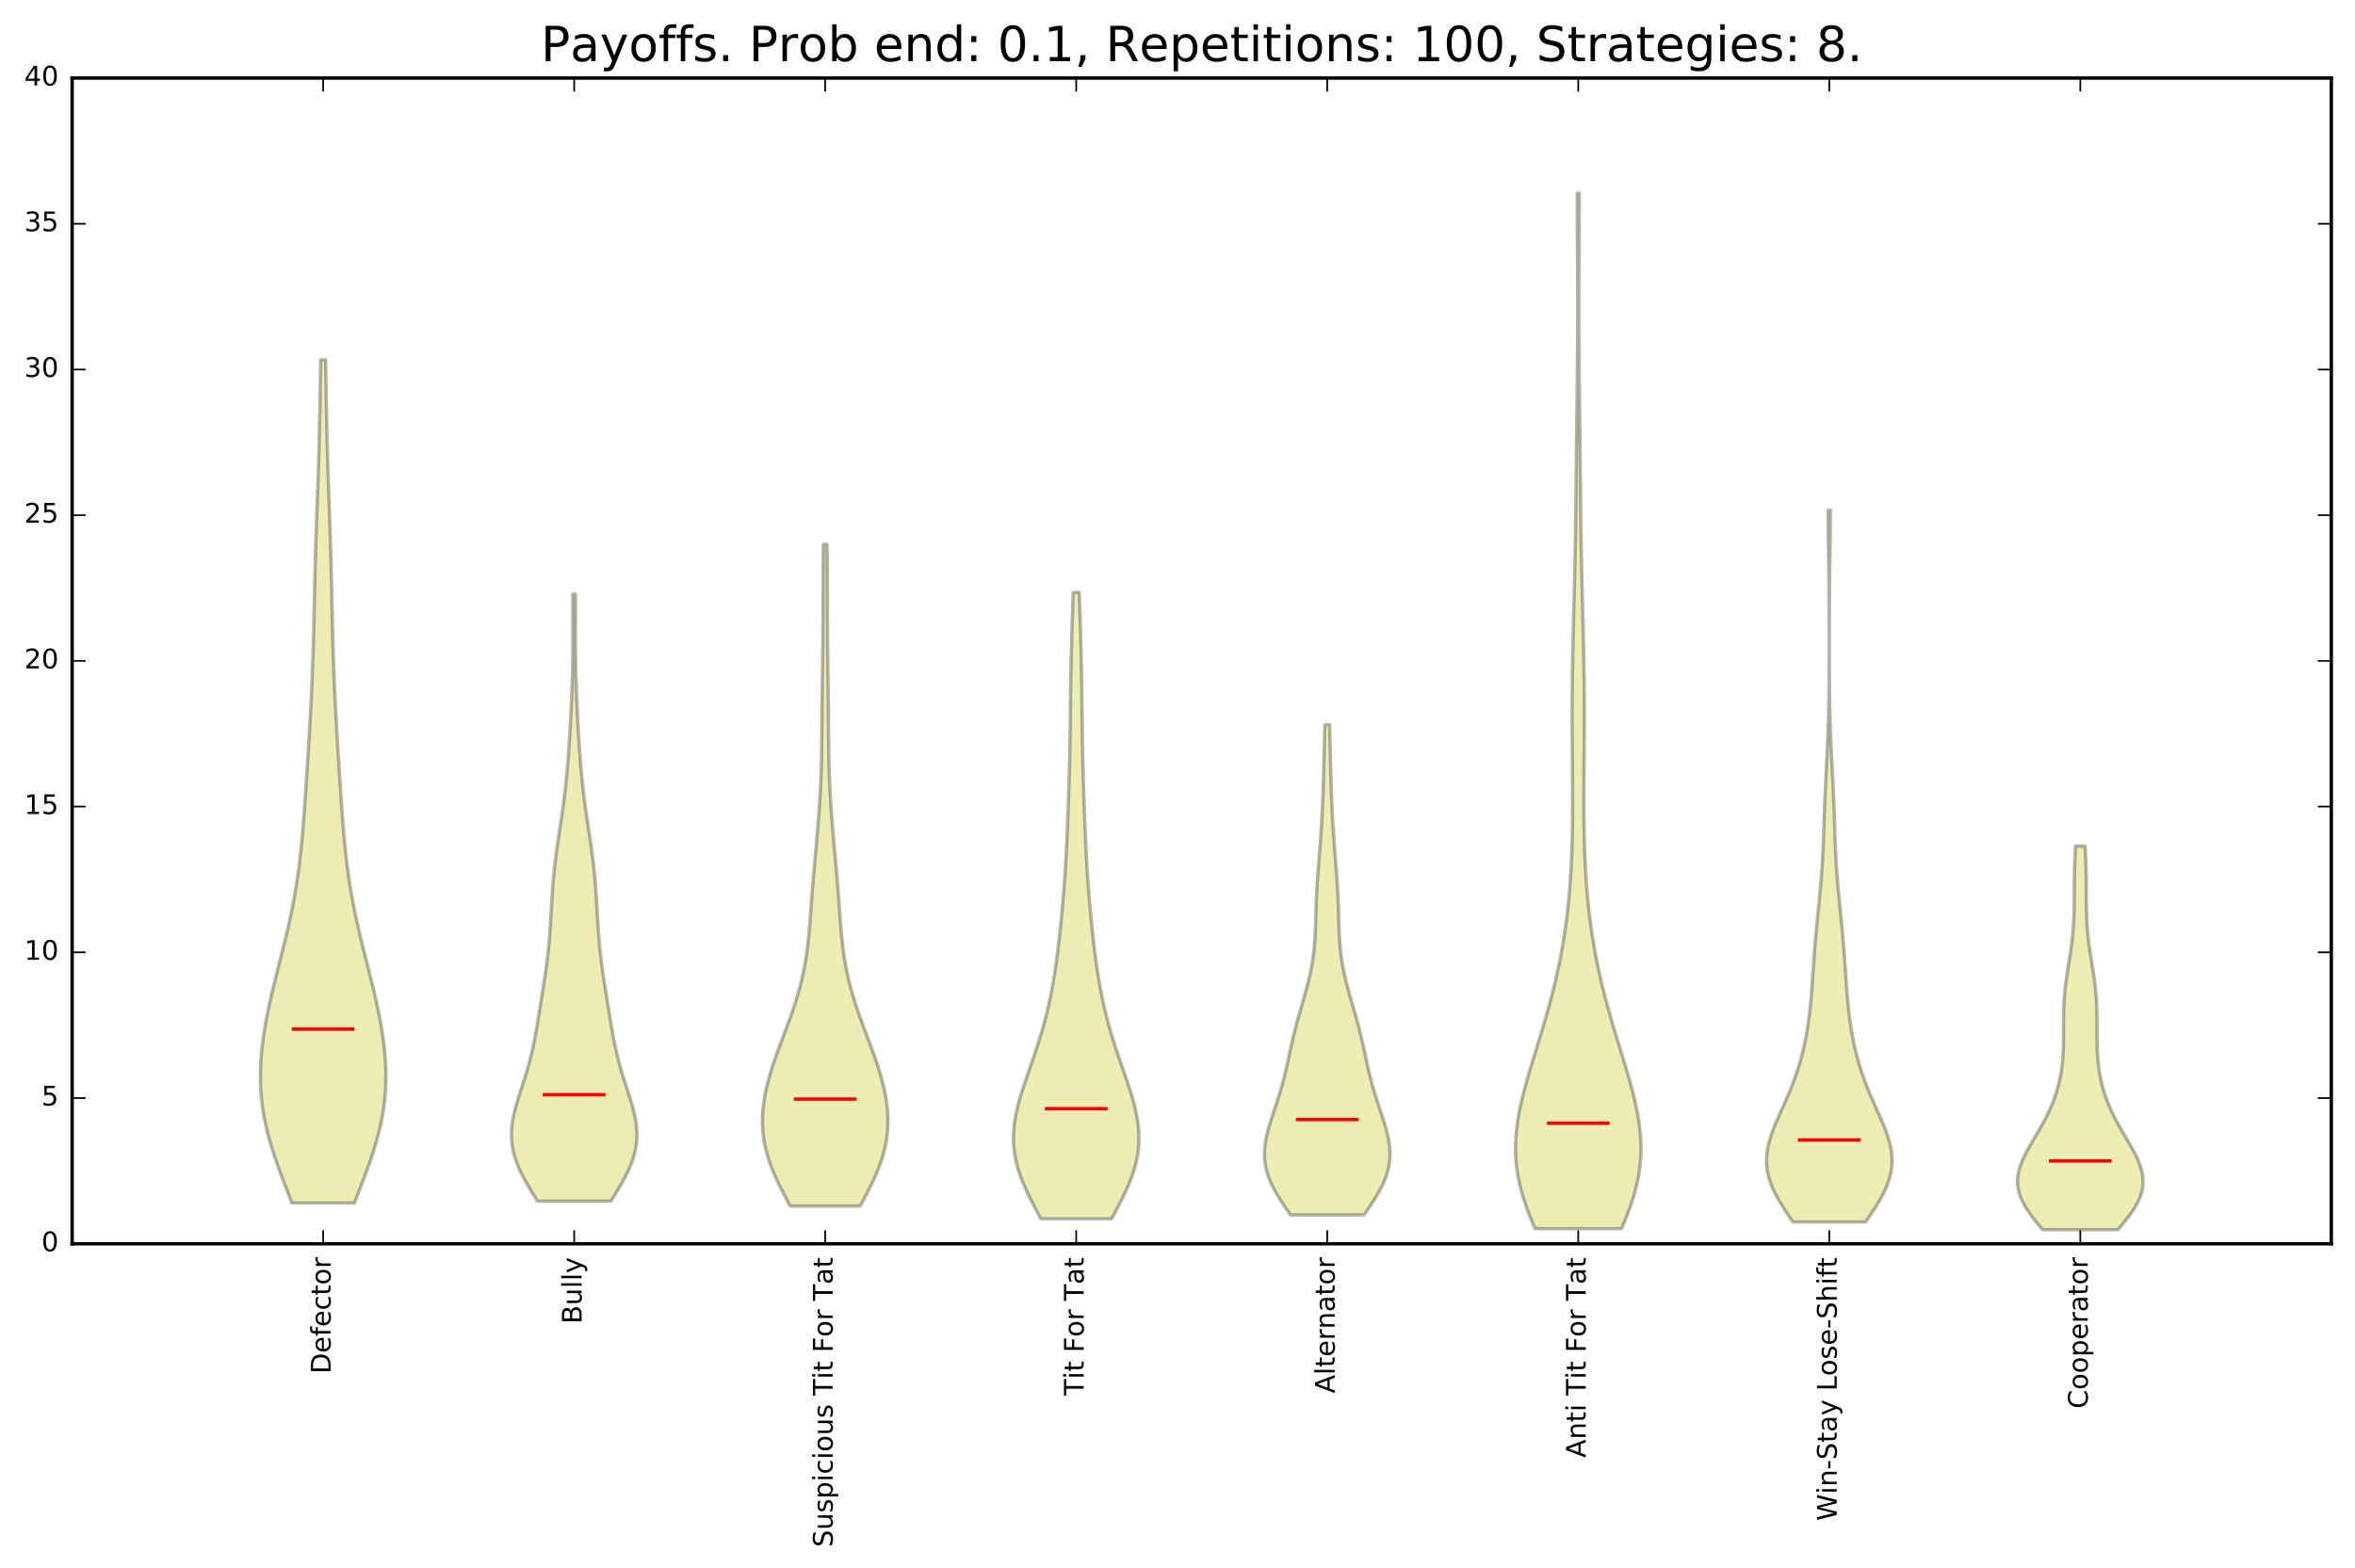 <?xml version="1.0" encoding="utf-8" standalone="no"?>
<!DOCTYPE svg PUBLIC "-//W3C//DTD SVG 1.1//EN"
  "http://www.w3.org/Graphics/SVG/1.1/DTD/svg11.dtd">
<!-- Created with matplotlib (http://matplotlib.org/) -->
<svg height="465pt" version="1.1" viewBox="0 0 698 465" width="698pt" xmlns="http://www.w3.org/2000/svg" xmlns:xlink="http://www.w3.org/1999/xlink">
 <defs>
  <style type="text/css">
*{stroke-linecap:butt;stroke-linejoin:round;stroke-miterlimit:100000;}
  </style>
 </defs>
 <g id="figure_1">
  <g id="patch_1">
   <path d="M -0 465.868 
L 698.18 465.868 
L 698.18 0 
L -0 0 
z
" style="fill:#ffffff;"/>
  </g>
  <g id="axes_1">
   <g id="patch_2">
    <path d="M 21.38 368.742 
L 690.98 368.742 
L 690.98 23.142 
L 21.38 23.142 
z
" style="fill:#ffffff;"/>
   </g>
   <g id="PolyCollection_1">
    <defs>
     <path d="M 105.057 -109.223 
L 86.503 -109.223 
L 85.534 -111.748 
L 84.562 -114.273 
L 83.601 -116.798 
L 82.666 -119.323 
L 81.771 -121.848 
L 80.929 -124.373 
L 80.153 -126.898 
L 79.454 -129.423 
L 78.84 -131.948 
L 78.318 -134.473 
L 77.893 -136.998 
L 77.568 -139.523 
L 77.341 -142.048 
L 77.213 -144.573 
L 77.18 -147.098 
L 77.237 -149.623 
L 77.38 -152.148 
L 77.602 -154.673 
L 77.897 -157.198 
L 78.258 -159.723 
L 78.679 -162.248 
L 79.151 -164.773 
L 79.669 -167.298 
L 80.226 -169.823 
L 80.813 -172.348 
L 81.425 -174.873 
L 82.053 -177.398 
L 82.69 -179.923 
L 83.329 -182.448 
L 83.962 -184.973 
L 84.581 -187.498 
L 85.181 -190.023 
L 85.755 -192.548 
L 86.298 -195.073 
L 86.807 -197.598 
L 87.278 -200.123 
L 87.711 -202.648 
L 88.106 -205.173 
L 88.463 -207.698 
L 88.785 -210.223 
L 89.076 -212.748 
L 89.338 -215.272 
L 89.576 -217.797 
L 89.795 -220.322 
L 89.997 -222.847 
L 90.187 -225.372 
L 90.368 -227.897 
L 90.542 -230.422 
L 90.712 -232.947 
L 90.879 -235.472 
L 91.044 -237.997 
L 91.206 -240.522 
L 91.366 -243.047 
L 91.522 -245.572 
L 91.675 -248.097 
L 91.823 -250.622 
L 91.965 -253.147 
L 92.1 -255.672 
L 92.229 -258.197 
L 92.349 -260.722 
L 92.461 -263.247 
L 92.565 -265.772 
L 92.66 -268.297 
L 92.747 -270.822 
L 92.826 -273.347 
L 92.898 -275.872 
L 92.964 -278.397 
L 93.026 -280.922 
L 93.083 -283.447 
L 93.138 -285.972 
L 93.192 -288.497 
L 93.246 -291.022 
L 93.303 -293.547 
L 93.362 -296.072 
L 93.425 -298.597 
L 93.494 -301.122 
L 93.567 -303.647 
L 93.645 -306.172 
L 93.729 -308.697 
L 93.816 -311.222 
L 93.906 -313.747 
L 93.998 -316.272 
L 94.09 -318.797 
L 94.18 -321.322 
L 94.268 -323.847 
L 94.352 -326.372 
L 94.431 -328.897 
L 94.505 -331.422 
L 94.572 -333.947 
L 94.634 -336.472 
L 94.691 -338.997 
L 94.743 -341.522 
L 94.791 -344.047 
L 94.837 -346.572 
L 94.881 -349.097 
L 94.924 -351.622 
L 94.967 -354.147 
L 95.012 -356.672 
L 95.057 -359.197 
L 96.503 -359.197 
L 96.503 -359.197 
L 96.548 -356.672 
L 96.593 -354.147 
L 96.636 -351.622 
L 96.679 -349.097 
L 96.723 -346.572 
L 96.769 -344.047 
L 96.817 -341.522 
L 96.869 -338.997 
L 96.926 -336.472 
L 96.988 -333.947 
L 97.055 -331.422 
L 97.129 -328.897 
L 97.208 -326.372 
L 97.292 -323.847 
L 97.38 -321.322 
L 97.47 -318.797 
L 97.562 -316.272 
L 97.654 -313.747 
L 97.744 -311.222 
L 97.831 -308.697 
L 97.915 -306.172 
L 97.993 -303.647 
L 98.066 -301.122 
L 98.135 -298.597 
L 98.198 -296.072 
L 98.257 -293.547 
L 98.314 -291.022 
L 98.368 -288.497 
L 98.422 -285.972 
L 98.477 -283.447 
L 98.534 -280.922 
L 98.596 -278.397 
L 98.662 -275.872 
L 98.734 -273.347 
L 98.813 -270.822 
L 98.9 -268.297 
L 98.995 -265.772 
L 99.099 -263.247 
L 99.211 -260.722 
L 99.331 -258.197 
L 99.46 -255.672 
L 99.595 -253.147 
L 99.737 -250.622 
L 99.885 -248.097 
L 100.038 -245.572 
L 100.194 -243.047 
L 100.354 -240.522 
L 100.516 -237.997 
L 100.681 -235.472 
L 100.848 -232.947 
L 101.018 -230.422 
L 101.192 -227.897 
L 101.373 -225.372 
L 101.563 -222.847 
L 101.765 -220.322 
L 101.984 -217.797 
L 102.222 -215.272 
L 102.484 -212.748 
L 102.775 -210.223 
L 103.097 -207.698 
L 103.454 -205.173 
L 103.849 -202.648 
L 104.282 -200.123 
L 104.753 -197.598 
L 105.262 -195.073 
L 105.805 -192.548 
L 106.379 -190.023 
L 106.979 -187.498 
L 107.598 -184.973 
L 108.231 -182.448 
L 108.87 -179.923 
L 109.507 -177.398 
L 110.135 -174.873 
L 110.747 -172.348 
L 111.334 -169.823 
L 111.891 -167.298 
L 112.409 -164.773 
L 112.881 -162.248 
L 113.302 -159.723 
L 113.663 -157.198 
L 113.958 -154.673 
L 114.18 -152.148 
L 114.323 -149.623 
L 114.38 -147.098 
L 114.347 -144.573 
L 114.219 -142.048 
L 113.992 -139.523 
L 113.667 -136.998 
L 113.242 -134.473 
L 112.72 -131.948 
L 112.106 -129.423 
L 111.407 -126.898 
L 110.631 -124.373 
L 109.789 -121.848 
L 108.894 -119.323 
L 107.959 -116.798 
L 106.998 -114.273 
L 106.026 -111.748 
L 105.057 -109.223 
z
" id="mbd603e7b78" style="stroke:#000000;stroke-opacity:0.3;"/>
    </defs>
    <g clip-path="url(#pcb4a323258)">
     <use style="fill:#bfbf00;fill-opacity:0.3;stroke:#000000;stroke-opacity:0.3;" x="0.0" xlink:href="#mbd603e7b78" y="465.868"/>
    </g>
   </g>
   <g id="PolyCollection_2">
    <defs>
     <path d="M 181.057 -109.768 
L 159.303 -109.768 
L 158.173 -111.586 
L 157.064 -113.405 
L 156.002 -115.223 
L 155.01 -117.041 
L 154.113 -118.859 
L 153.331 -120.678 
L 152.68 -122.496 
L 152.175 -124.314 
L 151.822 -126.132 
L 151.625 -127.951 
L 151.58 -129.769 
L 151.679 -131.587 
L 151.908 -133.405 
L 152.25 -135.224 
L 152.685 -137.042 
L 153.191 -138.86 
L 153.746 -140.678 
L 154.327 -142.496 
L 154.917 -144.315 
L 155.497 -146.133 
L 156.056 -147.951 
L 156.582 -149.769 
L 157.071 -151.588 
L 157.521 -153.406 
L 157.933 -155.224 
L 158.311 -157.042 
L 158.66 -158.861 
L 158.987 -160.679 
L 159.298 -162.497 
L 159.599 -164.315 
L 159.894 -166.134 
L 160.187 -167.952 
L 160.479 -169.77 
L 160.769 -171.588 
L 161.056 -173.407 
L 161.338 -175.225 
L 161.61 -177.043 
L 161.868 -178.861 
L 162.11 -180.679 
L 162.332 -182.498 
L 162.533 -184.316 
L 162.712 -186.134 
L 162.87 -187.952 
L 163.008 -189.771 
L 163.13 -191.589 
L 163.241 -193.407 
L 163.344 -195.225 
L 163.446 -197.044 
L 163.552 -198.862 
L 163.666 -200.68 
L 163.792 -202.498 
L 163.935 -204.317 
L 164.097 -206.135 
L 164.279 -207.953 
L 164.481 -209.771 
L 164.702 -211.59 
L 164.941 -213.408 
L 165.194 -215.226 
L 165.458 -217.044 
L 165.729 -218.862 
L 166.004 -220.681 
L 166.277 -222.499 
L 166.545 -224.317 
L 166.804 -226.135 
L 167.052 -227.954 
L 167.287 -229.772 
L 167.507 -231.59 
L 167.711 -233.408 
L 167.899 -235.227 
L 168.073 -237.045 
L 168.232 -238.863 
L 168.379 -240.681 
L 168.515 -242.5 
L 168.642 -244.318 
L 168.761 -246.136 
L 168.874 -247.954 
L 168.98 -249.773 
L 169.081 -251.591 
L 169.178 -253.409 
L 169.269 -255.227 
L 169.355 -257.045 
L 169.434 -258.864 
L 169.507 -260.682 
L 169.572 -262.5 
L 169.629 -264.318 
L 169.677 -266.137 
L 169.716 -267.955 
L 169.746 -269.773 
L 169.768 -271.591 
L 169.782 -273.41 
L 169.789 -275.228 
L 169.791 -277.046 
L 169.789 -278.864 
L 169.784 -280.683 
L 169.778 -282.501 
L 169.772 -284.319 
L 169.769 -286.137 
L 169.768 -287.956 
L 169.771 -289.774 
L 170.589 -289.774 
L 170.589 -289.774 
L 170.592 -287.956 
L 170.591 -286.137 
L 170.588 -284.319 
L 170.582 -282.501 
L 170.576 -280.683 
L 170.571 -278.864 
L 170.569 -277.046 
L 170.571 -275.228 
L 170.578 -273.41 
L 170.592 -271.591 
L 170.614 -269.773 
L 170.644 -267.955 
L 170.683 -266.137 
L 170.731 -264.318 
L 170.788 -262.5 
L 170.853 -260.682 
L 170.926 -258.864 
L 171.005 -257.045 
L 171.091 -255.227 
L 171.182 -253.409 
L 171.279 -251.591 
L 171.38 -249.773 
L 171.486 -247.954 
L 171.599 -246.136 
L 171.718 -244.318 
L 171.845 -242.5 
L 171.981 -240.681 
L 172.128 -238.863 
L 172.287 -237.045 
L 172.461 -235.227 
L 172.649 -233.408 
L 172.853 -231.59 
L 173.073 -229.772 
L 173.308 -227.954 
L 173.556 -226.135 
L 173.815 -224.317 
L 174.083 -222.499 
L 174.356 -220.681 
L 174.631 -218.862 
L 174.902 -217.044 
L 175.166 -215.226 
L 175.419 -213.408 
L 175.658 -211.59 
L 175.879 -209.771 
L 176.081 -207.953 
L 176.263 -206.135 
L 176.425 -204.317 
L 176.568 -202.498 
L 176.694 -200.68 
L 176.808 -198.862 
L 176.914 -197.044 
L 177.016 -195.225 
L 177.119 -193.407 
L 177.23 -191.589 
L 177.352 -189.771 
L 177.49 -187.952 
L 177.648 -186.134 
L 177.827 -184.316 
L 178.028 -182.498 
L 178.25 -180.679 
L 178.492 -178.861 
L 178.75 -177.043 
L 179.022 -175.225 
L 179.304 -173.407 
L 179.591 -171.588 
L 179.881 -169.77 
L 180.173 -167.952 
L 180.466 -166.134 
L 180.761 -164.315 
L 181.062 -162.497 
L 181.373 -160.679 
L 181.7 -158.861 
L 182.049 -157.042 
L 182.427 -155.224 
L 182.839 -153.406 
L 183.289 -151.588 
L 183.778 -149.769 
L 184.304 -147.951 
L 184.863 -146.133 
L 185.443 -144.315 
L 186.033 -142.496 
L 186.614 -140.678 
L 187.169 -138.86 
L 187.675 -137.042 
L 188.11 -135.224 
L 188.452 -133.405 
L 188.681 -131.587 
L 188.78 -129.769 
L 188.735 -127.951 
L 188.538 -126.132 
L 188.185 -124.314 
L 187.68 -122.496 
L 187.029 -120.678 
L 186.247 -118.859 
L 185.35 -117.041 
L 184.358 -115.223 
L 183.296 -113.405 
L 182.187 -111.586 
L 181.057 -109.768 
z
" id="m24c7f45959" style="stroke:#000000;stroke-opacity:0.3;"/>
    </defs>
    <g clip-path="url(#pcb4a323258)">
     <use style="fill:#bfbf00;fill-opacity:0.3;stroke:#000000;stroke-opacity:0.3;" x="0.0" xlink:href="#m24c7f45959" y="465.868"/>
    </g>
   </g>
   <g id="PolyCollection_3">
    <defs>
     <path d="M 254.957 -108.308 
L 234.203 -108.308 
L 233.143 -110.29 
L 232.103 -112.271 
L 231.102 -114.253 
L 230.156 -116.235 
L 229.283 -118.216 
L 228.495 -120.198 
L 227.804 -122.179 
L 227.218 -124.161 
L 226.743 -126.142 
L 226.382 -128.124 
L 226.136 -130.105 
L 226.003 -132.087 
L 225.98 -134.069 
L 226.063 -136.05 
L 226.245 -138.032 
L 226.52 -140.013 
L 226.881 -141.995 
L 227.32 -143.976 
L 227.829 -145.958 
L 228.4 -147.939 
L 229.023 -149.921 
L 229.689 -151.903 
L 230.39 -153.884 
L 231.115 -155.866 
L 231.855 -157.847 
L 232.6 -159.829 
L 233.34 -161.81 
L 234.065 -163.792 
L 234.767 -165.773 
L 235.438 -167.755 
L 236.071 -169.737 
L 236.66 -171.718 
L 237.201 -173.7 
L 237.691 -175.681 
L 238.129 -177.663 
L 238.516 -179.644 
L 238.855 -181.626 
L 239.148 -183.607 
L 239.402 -185.589 
L 239.621 -187.571 
L 239.813 -189.552 
L 239.983 -191.534 
L 240.14 -193.515 
L 240.287 -195.497 
L 240.432 -197.478 
L 240.577 -199.46 
L 240.727 -201.441 
L 240.883 -203.423 
L 241.046 -205.405 
L 241.215 -207.386 
L 241.391 -209.368 
L 241.57 -211.349 
L 241.752 -213.331 
L 241.934 -215.312 
L 242.113 -217.294 
L 242.287 -219.275 
L 242.455 -221.257 
L 242.614 -223.239 
L 242.762 -225.22 
L 242.899 -227.202 
L 243.022 -229.183 
L 243.133 -231.165 
L 243.23 -233.146 
L 243.313 -235.128 
L 243.382 -237.109 
L 243.44 -239.091 
L 243.486 -241.073 
L 243.521 -243.054 
L 243.549 -245.036 
L 243.571 -247.017 
L 243.588 -248.999 
L 243.602 -250.98 
L 243.616 -252.962 
L 243.631 -254.943 
L 243.648 -256.925 
L 243.667 -258.907 
L 243.69 -260.888 
L 243.714 -262.87 
L 243.741 -264.851 
L 243.768 -266.833 
L 243.796 -268.814 
L 243.822 -270.796 
L 243.845 -272.777 
L 243.866 -274.759 
L 243.883 -276.741 
L 243.897 -278.722 
L 243.907 -280.704 
L 243.914 -282.685 
L 243.919 -284.667 
L 243.923 -286.648 
L 243.926 -288.63 
L 243.93 -290.611 
L 243.935 -292.593 
L 243.943 -294.575 
L 243.955 -296.556 
L 243.97 -298.538 
L 243.989 -300.519 
L 244.013 -302.501 
L 244.041 -304.482 
L 245.119 -304.482 
L 245.119 -304.482 
L 245.147 -302.501 
L 245.171 -300.519 
L 245.19 -298.538 
L 245.205 -296.556 
L 245.217 -294.575 
L 245.225 -292.593 
L 245.23 -290.611 
L 245.234 -288.63 
L 245.237 -286.648 
L 245.241 -284.667 
L 245.246 -282.685 
L 245.253 -280.704 
L 245.263 -278.722 
L 245.277 -276.741 
L 245.294 -274.759 
L 245.315 -272.777 
L 245.338 -270.796 
L 245.364 -268.814 
L 245.392 -266.833 
L 245.419 -264.851 
L 245.446 -262.87 
L 245.47 -260.888 
L 245.493 -258.907 
L 245.512 -256.925 
L 245.529 -254.943 
L 245.544 -252.962 
L 245.558 -250.98 
L 245.572 -248.999 
L 245.589 -247.017 
L 245.611 -245.036 
L 245.639 -243.054 
L 245.674 -241.073 
L 245.72 -239.091 
L 245.778 -237.109 
L 245.847 -235.128 
L 245.93 -233.146 
L 246.027 -231.165 
L 246.138 -229.183 
L 246.261 -227.202 
L 246.398 -225.22 
L 246.546 -223.239 
L 246.705 -221.257 
L 246.873 -219.275 
L 247.047 -217.294 
L 247.226 -215.312 
L 247.408 -213.331 
L 247.59 -211.349 
L 247.769 -209.368 
L 247.945 -207.386 
L 248.114 -205.405 
L 248.277 -203.423 
L 248.433 -201.441 
L 248.583 -199.46 
L 248.728 -197.478 
L 248.873 -195.497 
L 249.02 -193.515 
L 249.177 -191.534 
L 249.347 -189.552 
L 249.539 -187.571 
L 249.758 -185.589 
L 250.012 -183.607 
L 250.305 -181.626 
L 250.644 -179.644 
L 251.031 -177.663 
L 251.469 -175.681 
L 251.959 -173.7 
L 252.5 -171.718 
L 253.089 -169.737 
L 253.722 -167.755 
L 254.393 -165.773 
L 255.095 -163.792 
L 255.82 -161.81 
L 256.56 -159.829 
L 257.305 -157.847 
L 258.045 -155.866 
L 258.77 -153.884 
L 259.471 -151.903 
L 260.137 -149.921 
L 260.76 -147.939 
L 261.331 -145.958 
L 261.84 -143.976 
L 262.279 -141.995 
L 262.64 -140.013 
L 262.915 -138.032 
L 263.097 -136.05 
L 263.18 -134.069 
L 263.157 -132.087 
L 263.024 -130.105 
L 262.778 -128.124 
L 262.417 -126.142 
L 261.942 -124.161 
L 261.356 -122.179 
L 260.665 -120.198 
L 259.877 -118.216 
L 259.004 -116.235 
L 258.058 -114.253 
L 257.057 -112.271 
L 256.017 -110.29 
L 254.957 -108.308 
z
" id="mcd1feb765a" style="stroke:#000000;stroke-opacity:0.3;"/>
    </defs>
    <g clip-path="url(#pcb4a323258)">
     <use style="fill:#bfbf00;fill-opacity:0.3;stroke:#000000;stroke-opacity:0.3;" x="0.0" xlink:href="#mcd1feb765a" y="465.868"/>
    </g>
   </g>
   <g id="PolyCollection_4">
    <defs>
     <path d="M 329.465 -104.538 
L 308.495 -104.538 
L 307.491 -106.414 
L 306.498 -108.289 
L 305.533 -110.165 
L 304.613 -112.04 
L 303.753 -113.916 
L 302.968 -115.792 
L 302.271 -117.667 
L 301.673 -119.543 
L 301.183 -121.418 
L 300.807 -123.294 
L 300.547 -125.169 
L 300.406 -127.045 
L 300.38 -128.92 
L 300.465 -130.796 
L 300.655 -132.671 
L 300.941 -134.547 
L 301.312 -136.422 
L 301.759 -138.298 
L 302.268 -140.173 
L 302.829 -142.049 
L 303.429 -143.924 
L 304.056 -145.8 
L 304.701 -147.675 
L 305.352 -149.551 
L 306.002 -151.426 
L 306.643 -153.302 
L 307.268 -155.178 
L 307.872 -157.053 
L 308.451 -158.929 
L 309.002 -160.804 
L 309.524 -162.68 
L 310.015 -164.555 
L 310.475 -166.431 
L 310.905 -168.306 
L 311.306 -170.182 
L 311.678 -172.057 
L 312.024 -173.933 
L 312.347 -175.808 
L 312.646 -177.684 
L 312.926 -179.559 
L 313.188 -181.435 
L 313.435 -183.31 
L 313.667 -185.186 
L 313.887 -187.061 
L 314.096 -188.937 
L 314.295 -190.812 
L 314.485 -192.688 
L 314.667 -194.564 
L 314.841 -196.439 
L 315.007 -198.315 
L 315.164 -200.19 
L 315.314 -202.066 
L 315.455 -203.941 
L 315.588 -205.817 
L 315.713 -207.692 
L 315.829 -209.568 
L 315.937 -211.443 
L 316.038 -213.319 
L 316.132 -215.194 
L 316.219 -217.07 
L 316.302 -218.945 
L 316.38 -220.821 
L 316.454 -222.696 
L 316.525 -224.572 
L 316.594 -226.447 
L 316.661 -228.323 
L 316.725 -230.198 
L 316.787 -232.074 
L 316.847 -233.95 
L 316.903 -235.825 
L 316.955 -237.701 
L 317.003 -239.576 
L 317.047 -241.452 
L 317.086 -243.327 
L 317.12 -245.203 
L 317.15 -247.078 
L 317.177 -248.954 
L 317.2 -250.829 
L 317.221 -252.705 
L 317.241 -254.58 
L 317.261 -256.456 
L 317.282 -258.331 
L 317.304 -260.207 
L 317.33 -262.082 
L 317.358 -263.958 
L 317.39 -265.833 
L 317.426 -267.709 
L 317.465 -269.584 
L 317.508 -271.46 
L 317.554 -273.336 
L 317.603 -275.211 
L 317.655 -277.087 
L 317.709 -278.962 
L 317.765 -280.838 
L 317.823 -282.713 
L 317.883 -284.589 
L 317.945 -286.464 
L 318.008 -288.34 
L 318.072 -290.215 
L 319.888 -290.215 
L 319.888 -290.215 
L 319.952 -288.34 
L 320.015 -286.464 
L 320.077 -284.589 
L 320.137 -282.713 
L 320.195 -280.838 
L 320.251 -278.962 
L 320.305 -277.087 
L 320.357 -275.211 
L 320.406 -273.336 
L 320.452 -271.46 
L 320.495 -269.584 
L 320.534 -267.709 
L 320.57 -265.833 
L 320.602 -263.958 
L 320.63 -262.082 
L 320.656 -260.207 
L 320.678 -258.331 
L 320.699 -256.456 
L 320.719 -254.58 
L 320.739 -252.705 
L 320.76 -250.829 
L 320.783 -248.954 
L 320.81 -247.078 
L 320.84 -245.203 
L 320.874 -243.327 
L 320.913 -241.452 
L 320.957 -239.576 
L 321.005 -237.701 
L 321.057 -235.825 
L 321.113 -233.95 
L 321.173 -232.074 
L 321.235 -230.198 
L 321.299 -228.323 
L 321.366 -226.447 
L 321.435 -224.572 
L 321.506 -222.696 
L 321.58 -220.821 
L 321.658 -218.945 
L 321.741 -217.07 
L 321.828 -215.194 
L 321.922 -213.319 
L 322.023 -211.443 
L 322.131 -209.568 
L 322.247 -207.692 
L 322.372 -205.817 
L 322.505 -203.941 
L 322.646 -202.066 
L 322.796 -200.19 
L 322.953 -198.315 
L 323.119 -196.439 
L 323.293 -194.564 
L 323.475 -192.688 
L 323.665 -190.812 
L 323.864 -188.937 
L 324.073 -187.061 
L 324.293 -185.186 
L 324.525 -183.31 
L 324.772 -181.435 
L 325.034 -179.559 
L 325.314 -177.684 
L 325.613 -175.808 
L 325.936 -173.933 
L 326.282 -172.057 
L 326.654 -170.182 
L 327.055 -168.306 
L 327.485 -166.431 
L 327.945 -164.555 
L 328.436 -162.68 
L 328.958 -160.804 
L 329.509 -158.929 
L 330.088 -157.053 
L 330.692 -155.178 
L 331.317 -153.302 
L 331.958 -151.426 
L 332.608 -149.551 
L 333.259 -147.675 
L 333.904 -145.8 
L 334.531 -143.924 
L 335.131 -142.049 
L 335.692 -140.173 
L 336.201 -138.298 
L 336.648 -136.422 
L 337.019 -134.547 
L 337.305 -132.671 
L 337.495 -130.796 
L 337.58 -128.92 
L 337.554 -127.045 
L 337.413 -125.169 
L 337.153 -123.294 
L 336.777 -121.418 
L 336.287 -119.543 
L 335.689 -117.667 
L 334.992 -115.792 
L 334.207 -113.916 
L 333.347 -112.04 
L 332.427 -110.165 
L 331.462 -108.289 
L 330.469 -106.414 
L 329.465 -104.538 
z
" id="m969f797644" style="stroke:#000000;stroke-opacity:0.3;"/>
    </defs>
    <g clip-path="url(#pcb4a323258)">
     <use style="fill:#bfbf00;fill-opacity:0.3;stroke:#000000;stroke-opacity:0.3;" x="0.0" xlink:href="#m969f797644" y="465.868"/>
    </g>
   </g>
   <g id="PolyCollection_5">
    <defs>
     <path d="M 404.25 -105.678 
L 382.51 -105.678 
L 381.486 -107.146 
L 380.483 -108.614 
L 379.519 -110.082 
L 378.611 -111.551 
L 377.775 -113.019 
L 377.023 -114.487 
L 376.369 -115.955 
L 375.822 -117.423 
L 375.387 -118.891 
L 375.069 -120.359 
L 374.868 -121.827 
L 374.78 -123.295 
L 374.801 -124.764 
L 374.923 -126.232 
L 375.135 -127.7 
L 375.427 -129.168 
L 375.784 -130.636 
L 376.194 -132.104 
L 376.644 -133.572 
L 377.119 -135.04 
L 377.607 -136.508 
L 378.096 -137.977 
L 378.579 -139.445 
L 379.046 -140.913 
L 379.492 -142.381 
L 379.915 -143.849 
L 380.313 -145.317 
L 380.687 -146.785 
L 381.04 -148.253 
L 381.376 -149.721 
L 381.7 -151.19 
L 382.017 -152.658 
L 382.334 -154.126 
L 382.655 -155.594 
L 382.985 -157.062 
L 383.328 -158.53 
L 383.686 -159.998 
L 384.061 -161.466 
L 384.451 -162.934 
L 384.856 -164.403 
L 385.272 -165.871 
L 385.696 -167.339 
L 386.121 -168.807 
L 386.544 -170.275 
L 386.959 -171.743 
L 387.359 -173.211 
L 387.738 -174.679 
L 388.093 -176.147 
L 388.419 -177.616 
L 388.712 -179.084 
L 388.97 -180.552 
L 389.192 -182.02 
L 389.38 -183.488 
L 389.534 -184.956 
L 389.658 -186.424 
L 389.755 -187.892 
L 389.831 -189.36 
L 389.89 -190.829 
L 389.937 -192.297 
L 389.979 -193.765 
L 390.02 -195.233 
L 390.064 -196.701 
L 390.115 -198.169 
L 390.175 -199.637 
L 390.245 -201.105 
L 390.325 -202.573 
L 390.417 -204.042 
L 390.517 -205.51 
L 390.624 -206.978 
L 390.737 -208.446 
L 390.852 -209.914 
L 390.969 -211.382 
L 391.085 -212.85 
L 391.199 -214.318 
L 391.309 -215.786 
L 391.414 -217.255 
L 391.515 -218.723 
L 391.61 -220.191 
L 391.699 -221.659 
L 391.783 -223.127 
L 391.862 -224.595 
L 391.935 -226.063 
L 392.003 -227.531 
L 392.066 -228.999 
L 392.124 -230.468 
L 392.178 -231.936 
L 392.226 -233.404 
L 392.271 -234.872 
L 392.313 -236.34 
L 392.351 -237.808 
L 392.387 -239.276 
L 392.421 -240.744 
L 392.455 -242.212 
L 392.489 -243.681 
L 392.524 -245.149 
L 392.56 -246.617 
L 392.597 -248.085 
L 392.638 -249.553 
L 392.68 -251.021 
L 394.08 -251.021 
L 394.08 -251.021 
L 394.122 -249.553 
L 394.163 -248.085 
L 394.2 -246.617 
L 394.236 -245.149 
L 394.271 -243.681 
L 394.305 -242.212 
L 394.339 -240.744 
L 394.373 -239.276 
L 394.409 -237.808 
L 394.447 -236.34 
L 394.489 -234.872 
L 394.534 -233.404 
L 394.582 -231.936 
L 394.636 -230.468 
L 394.694 -228.999 
L 394.757 -227.531 
L 394.825 -226.063 
L 394.898 -224.595 
L 394.977 -223.127 
L 395.061 -221.659 
L 395.15 -220.191 
L 395.245 -218.723 
L 395.346 -217.255 
L 395.451 -215.786 
L 395.561 -214.318 
L 395.675 -212.85 
L 395.791 -211.382 
L 395.908 -209.914 
L 396.023 -208.446 
L 396.136 -206.978 
L 396.243 -205.51 
L 396.343 -204.042 
L 396.435 -202.573 
L 396.515 -201.105 
L 396.585 -199.637 
L 396.645 -198.169 
L 396.696 -196.701 
L 396.74 -195.233 
L 396.781 -193.765 
L 396.823 -192.297 
L 396.87 -190.829 
L 396.929 -189.36 
L 397.005 -187.892 
L 397.102 -186.424 
L 397.226 -184.956 
L 397.38 -183.488 
L 397.568 -182.02 
L 397.79 -180.552 
L 398.048 -179.084 
L 398.341 -177.616 
L 398.667 -176.147 
L 399.022 -174.679 
L 399.401 -173.211 
L 399.801 -171.743 
L 400.216 -170.275 
L 400.639 -168.807 
L 401.064 -167.339 
L 401.488 -165.871 
L 401.904 -164.403 
L 402.309 -162.934 
L 402.699 -161.466 
L 403.074 -159.998 
L 403.432 -158.53 
L 403.775 -157.062 
L 404.105 -155.594 
L 404.426 -154.126 
L 404.743 -152.658 
L 405.06 -151.19 
L 405.384 -149.721 
L 405.72 -148.253 
L 406.073 -146.785 
L 406.447 -145.317 
L 406.845 -143.849 
L 407.268 -142.381 
L 407.714 -140.913 
L 408.181 -139.445 
L 408.664 -137.977 
L 409.153 -136.508 
L 409.641 -135.04 
L 410.116 -133.572 
L 410.566 -132.104 
L 410.976 -130.636 
L 411.333 -129.168 
L 411.625 -127.7 
L 411.837 -126.232 
L 411.959 -124.764 
L 411.98 -123.295 
L 411.892 -121.827 
L 411.691 -120.359 
L 411.373 -118.891 
L 410.938 -117.423 
L 410.391 -115.955 
L 409.737 -114.487 
L 408.985 -113.019 
L 408.149 -111.551 
L 407.241 -110.082 
L 406.277 -108.614 
L 405.274 -107.146 
L 404.25 -105.678 
z
" id="m1bc6124ceb" style="stroke:#000000;stroke-opacity:0.3;"/>
    </defs>
    <g clip-path="url(#pcb4a323258)">
     <use style="fill:#bfbf00;fill-opacity:0.3;stroke:#000000;stroke-opacity:0.3;" x="0.0" xlink:href="#m1bc6124ceb" y="465.868"/>
    </g>
   </g>
   <g id="PolyCollection_6">
    <defs>
     <path d="M 480.62 -101.598 
L 454.94 -101.598 
L 453.662 -104.7 
L 452.487 -107.801 
L 451.452 -110.902 
L 450.589 -114.003 
L 449.92 -117.104 
L 449.46 -120.206 
L 449.215 -123.307 
L 449.18 -126.408 
L 449.344 -129.509 
L 449.69 -132.61 
L 450.194 -135.712 
L 450.833 -138.813 
L 451.581 -141.914 
L 452.412 -145.015 
L 453.303 -148.117 
L 454.233 -151.218 
L 455.181 -154.319 
L 456.132 -157.42 
L 457.07 -160.521 
L 457.985 -163.623 
L 458.865 -166.724 
L 459.703 -169.825 
L 460.494 -172.926 
L 461.231 -176.028 
L 461.914 -179.129 
L 462.539 -182.23 
L 463.106 -185.331 
L 463.616 -188.432 
L 464.069 -191.534 
L 464.469 -194.635 
L 464.816 -197.736 
L 465.113 -200.837 
L 465.364 -203.938 
L 465.571 -207.04 
L 465.738 -210.141 
L 465.868 -213.242 
L 465.965 -216.343 
L 466.033 -219.445 
L 466.076 -222.546 
L 466.098 -225.647 
L 466.102 -228.748 
L 466.094 -231.849 
L 466.077 -234.951 
L 466.054 -238.052 
L 466.029 -241.153 
L 466.004 -244.254 
L 465.984 -247.356 
L 465.97 -250.457 
L 465.964 -253.558 
L 465.967 -256.659 
L 465.982 -259.76 
L 466.007 -262.862 
L 466.045 -265.963 
L 466.093 -269.064 
L 466.151 -272.165 
L 466.217 -275.266 
L 466.291 -278.368 
L 466.369 -281.469 
L 466.449 -284.57 
L 466.53 -287.671 
L 466.609 -290.773 
L 466.685 -293.874 
L 466.756 -296.975 
L 466.822 -300.076 
L 466.881 -303.177 
L 466.934 -306.279 
L 466.98 -309.38 
L 467.022 -312.481 
L 467.059 -315.582 
L 467.093 -318.684 
L 467.125 -321.785 
L 467.156 -324.886 
L 467.187 -327.987 
L 467.218 -331.088 
L 467.251 -334.19 
L 467.285 -337.291 
L 467.321 -340.392 
L 467.358 -343.493 
L 467.396 -346.594 
L 467.433 -349.696 
L 467.469 -352.797 
L 467.504 -355.898 
L 467.534 -358.999 
L 467.561 -362.101 
L 467.583 -365.202 
L 467.599 -368.303 
L 467.608 -371.404 
L 467.612 -374.505 
L 467.609 -377.607 
L 467.601 -380.708 
L 467.589 -383.809 
L 467.573 -386.91 
L 467.555 -390.012 
L 467.536 -393.113 
L 467.519 -396.214 
L 467.503 -399.315 
L 467.491 -402.416 
L 467.484 -405.518 
L 467.482 -408.619 
L 468.078 -408.619 
L 468.078 -408.619 
L 468.076 -405.518 
L 468.069 -402.416 
L 468.057 -399.315 
L 468.041 -396.214 
L 468.024 -393.113 
L 468.005 -390.012 
L 467.987 -386.91 
L 467.971 -383.809 
L 467.959 -380.708 
L 467.951 -377.607 
L 467.948 -374.505 
L 467.952 -371.404 
L 467.961 -368.303 
L 467.977 -365.202 
L 467.999 -362.101 
L 468.026 -358.999 
L 468.056 -355.898 
L 468.091 -352.797 
L 468.127 -349.696 
L 468.164 -346.594 
L 468.202 -343.493 
L 468.239 -340.392 
L 468.275 -337.291 
L 468.309 -334.19 
L 468.342 -331.088 
L 468.373 -327.987 
L 468.404 -324.886 
L 468.435 -321.785 
L 468.467 -318.684 
L 468.501 -315.582 
L 468.538 -312.481 
L 468.58 -309.38 
L 468.626 -306.279 
L 468.679 -303.177 
L 468.738 -300.076 
L 468.804 -296.975 
L 468.875 -293.874 
L 468.951 -290.773 
L 469.03 -287.671 
L 469.111 -284.57 
L 469.191 -281.469 
L 469.269 -278.368 
L 469.343 -275.266 
L 469.409 -272.165 
L 469.467 -269.064 
L 469.515 -265.963 
L 469.553 -262.862 
L 469.578 -259.76 
L 469.593 -256.659 
L 469.596 -253.558 
L 469.59 -250.457 
L 469.576 -247.356 
L 469.556 -244.254 
L 469.531 -241.153 
L 469.506 -238.052 
L 469.483 -234.951 
L 469.466 -231.849 
L 469.458 -228.748 
L 469.462 -225.647 
L 469.484 -222.546 
L 469.527 -219.445 
L 469.595 -216.343 
L 469.692 -213.242 
L 469.822 -210.141 
L 469.989 -207.04 
L 470.196 -203.938 
L 470.447 -200.837 
L 470.744 -197.736 
L 471.091 -194.635 
L 471.491 -191.534 
L 471.944 -188.432 
L 472.454 -185.331 
L 473.021 -182.23 
L 473.646 -179.129 
L 474.329 -176.028 
L 475.066 -172.926 
L 475.857 -169.825 
L 476.695 -166.724 
L 477.575 -163.623 
L 478.49 -160.521 
L 479.428 -157.42 
L 480.379 -154.319 
L 481.327 -151.218 
L 482.257 -148.117 
L 483.148 -145.015 
L 483.979 -141.914 
L 484.727 -138.813 
L 485.366 -135.712 
L 485.87 -132.61 
L 486.216 -129.509 
L 486.38 -126.408 
L 486.345 -123.307 
L 486.1 -120.206 
L 485.64 -117.104 
L 484.971 -114.003 
L 484.108 -110.902 
L 483.073 -107.801 
L 481.898 -104.7 
L 480.62 -101.598 
z
" id="m54ed02208f" style="stroke:#000000;stroke-opacity:0.3;"/>
    </defs>
    <g clip-path="url(#pcb4a323258)">
     <use style="fill:#bfbf00;fill-opacity:0.3;stroke:#000000;stroke-opacity:0.3;" x="0.0" xlink:href="#m54ed02208f" y="465.868"/>
    </g>
   </g>
   <g id="PolyCollection_7">
    <defs>
     <path d="M 552.961 -103.585 
L 531.399 -103.585 
L 529.958 -105.717 
L 528.559 -107.848 
L 527.254 -109.98 
L 526.09 -112.112 
L 525.111 -114.244 
L 524.353 -116.376 
L 523.84 -118.508 
L 523.583 -120.64 
L 523.58 -122.772 
L 523.817 -124.904 
L 524.268 -127.036 
L 524.9 -129.168 
L 525.673 -131.3 
L 526.546 -133.432 
L 527.479 -135.564 
L 528.436 -137.695 
L 529.384 -139.827 
L 530.299 -141.959 
L 531.164 -144.091 
L 531.966 -146.223 
L 532.701 -148.355 
L 533.365 -150.487 
L 533.961 -152.619 
L 534.492 -154.751 
L 534.962 -156.883 
L 535.376 -159.015 
L 535.739 -161.147 
L 536.055 -163.279 
L 536.328 -165.41 
L 536.565 -167.542 
L 536.77 -169.674 
L 536.949 -171.806 
L 537.109 -173.938 
L 537.257 -176.07 
L 537.399 -178.202 
L 537.542 -180.334 
L 537.691 -182.466 
L 537.851 -184.598 
L 538.023 -186.73 
L 538.209 -188.862 
L 538.408 -190.994 
L 538.618 -193.126 
L 538.834 -195.257 
L 539.052 -197.389 
L 539.267 -199.521 
L 539.473 -201.653 
L 539.666 -203.785 
L 539.841 -205.917 
L 539.998 -208.049 
L 540.133 -210.181 
L 540.25 -212.313 
L 540.349 -214.445 
L 540.434 -216.577 
L 540.509 -218.709 
L 540.579 -220.841 
L 540.649 -222.973 
L 540.721 -225.104 
L 540.8 -227.236 
L 540.886 -229.368 
L 540.981 -231.5 
L 541.083 -233.632 
L 541.191 -235.764 
L 541.302 -237.896 
L 541.414 -240.028 
L 541.523 -242.16 
L 541.627 -244.292 
L 541.724 -246.424 
L 541.81 -248.556 
L 541.886 -250.688 
L 541.952 -252.819 
L 542.006 -254.951 
L 542.05 -257.083 
L 542.085 -259.215 
L 542.112 -261.347 
L 542.132 -263.479 
L 542.147 -265.611 
L 542.157 -267.743 
L 542.164 -269.875 
L 542.168 -272.007 
L 542.169 -274.139 
L 542.169 -276.271 
L 542.167 -278.403 
L 542.162 -280.535 
L 542.156 -282.666 
L 542.146 -284.798 
L 542.134 -286.93 
L 542.119 -289.062 
L 542.1 -291.194 
L 542.077 -293.326 
L 542.052 -295.458 
L 542.024 -297.59 
L 541.994 -299.722 
L 541.963 -301.854 
L 541.934 -303.986 
L 541.906 -306.118 
L 541.883 -308.25 
L 541.865 -310.382 
L 541.854 -312.513 
L 541.85 -314.645 
L 542.51 -314.645 
L 542.51 -314.645 
L 542.506 -312.513 
L 542.495 -310.382 
L 542.477 -308.25 
L 542.454 -306.118 
L 542.426 -303.986 
L 542.397 -301.854 
L 542.366 -299.722 
L 542.336 -297.59 
L 542.308 -295.458 
L 542.283 -293.326 
L 542.26 -291.194 
L 542.241 -289.062 
L 542.226 -286.93 
L 542.214 -284.798 
L 542.204 -282.666 
L 542.198 -280.535 
L 542.193 -278.403 
L 542.191 -276.271 
L 542.191 -274.139 
L 542.192 -272.007 
L 542.196 -269.875 
L 542.203 -267.743 
L 542.213 -265.611 
L 542.228 -263.479 
L 542.248 -261.347 
L 542.275 -259.215 
L 542.31 -257.083 
L 542.354 -254.951 
L 542.408 -252.819 
L 542.474 -250.688 
L 542.55 -248.556 
L 542.636 -246.424 
L 542.733 -244.292 
L 542.837 -242.16 
L 542.946 -240.028 
L 543.058 -237.896 
L 543.169 -235.764 
L 543.277 -233.632 
L 543.379 -231.5 
L 543.474 -229.368 
L 543.56 -227.236 
L 543.639 -225.104 
L 543.711 -222.973 
L 543.781 -220.841 
L 543.851 -218.709 
L 543.926 -216.577 
L 544.011 -214.445 
L 544.11 -212.313 
L 544.227 -210.181 
L 544.362 -208.049 
L 544.519 -205.917 
L 544.694 -203.785 
L 544.887 -201.653 
L 545.093 -199.521 
L 545.308 -197.389 
L 545.526 -195.257 
L 545.742 -193.126 
L 545.952 -190.994 
L 546.151 -188.862 
L 546.337 -186.73 
L 546.509 -184.598 
L 546.669 -182.466 
L 546.818 -180.334 
L 546.961 -178.202 
L 547.103 -176.07 
L 547.251 -173.938 
L 547.411 -171.806 
L 547.59 -169.674 
L 547.795 -167.542 
L 548.032 -165.41 
L 548.305 -163.279 
L 548.621 -161.147 
L 548.984 -159.015 
L 549.398 -156.883 
L 549.868 -154.751 
L 550.399 -152.619 
L 550.995 -150.487 
L 551.659 -148.355 
L 552.394 -146.223 
L 553.196 -144.091 
L 554.061 -141.959 
L 554.976 -139.827 
L 555.924 -137.695 
L 556.881 -135.564 
L 557.814 -133.432 
L 558.687 -131.3 
L 559.46 -129.168 
L 560.092 -127.036 
L 560.543 -124.904 
L 560.78 -122.772 
L 560.777 -120.64 
L 560.52 -118.508 
L 560.007 -116.376 
L 559.249 -114.244 
L 558.27 -112.112 
L 557.106 -109.98 
L 555.801 -107.848 
L 554.402 -105.717 
L 552.961 -103.585 
z
" id="mc94c3eb3fa" style="stroke:#000000;stroke-opacity:0.3;"/>
    </defs>
    <g clip-path="url(#pcb4a323258)">
     <use style="fill:#bfbf00;fill-opacity:0.3;stroke:#000000;stroke-opacity:0.3;" x="0.0" xlink:href="#mc94c3eb3fa" y="465.868"/>
    </g>
   </g>
   <g id="PolyCollection_8">
    <defs>
     <path d="M 627.74 -101.293 
L 605.42 -101.293 
L 604.462 -102.442 
L 603.522 -103.591 
L 602.615 -104.74 
L 601.757 -105.889 
L 600.96 -107.038 
L 600.237 -108.187 
L 599.602 -109.336 
L 599.062 -110.485 
L 598.625 -111.633 
L 598.298 -112.782 
L 598.083 -113.931 
L 597.98 -115.08 
L 597.988 -116.229 
L 598.103 -117.378 
L 598.319 -118.527 
L 598.629 -119.676 
L 599.022 -120.825 
L 599.489 -121.974 
L 600.019 -123.123 
L 600.601 -124.272 
L 601.223 -125.421 
L 601.874 -126.57 
L 602.543 -127.719 
L 603.22 -128.867 
L 603.896 -130.016 
L 604.563 -131.165 
L 605.214 -132.314 
L 605.842 -133.463 
L 606.444 -134.612 
L 607.015 -135.761 
L 607.553 -136.91 
L 608.055 -138.059 
L 608.52 -139.208 
L 608.949 -140.357 
L 609.34 -141.506 
L 609.695 -142.655 
L 610.014 -143.804 
L 610.299 -144.952 
L 610.55 -146.101 
L 610.769 -147.25 
L 610.959 -148.399 
L 611.12 -149.548 
L 611.254 -150.697 
L 611.363 -151.846 
L 611.45 -152.995 
L 611.516 -154.144 
L 611.564 -155.293 
L 611.597 -156.442 
L 611.617 -157.591 
L 611.626 -158.74 
L 611.629 -159.889 
L 611.628 -161.037 
L 611.627 -162.186 
L 611.628 -163.335 
L 611.635 -164.484 
L 611.651 -165.633 
L 611.679 -166.782 
L 611.721 -167.931 
L 611.778 -169.08 
L 611.853 -170.229 
L 611.946 -171.378 
L 612.056 -172.527 
L 612.184 -173.676 
L 612.327 -174.825 
L 612.485 -175.974 
L 612.654 -177.123 
L 612.832 -178.271 
L 613.016 -179.42 
L 613.201 -180.569 
L 613.386 -181.718 
L 613.566 -182.867 
L 613.739 -184.016 
L 613.902 -185.165 
L 614.053 -186.314 
L 614.189 -187.463 
L 614.311 -188.612 
L 614.418 -189.761 
L 614.509 -190.91 
L 614.584 -192.059 
L 614.645 -193.208 
L 614.693 -194.356 
L 614.73 -195.505 
L 614.756 -196.654 
L 614.774 -197.803 
L 614.786 -198.952 
L 614.793 -200.101 
L 614.798 -201.25 
L 614.803 -202.399 
L 614.809 -203.548 
L 614.818 -204.697 
L 614.83 -205.846 
L 614.848 -206.995 
L 614.873 -208.144 
L 614.904 -209.293 
L 614.943 -210.441 
L 614.989 -211.59 
L 615.044 -212.739 
L 615.105 -213.888 
L 615.173 -215.037 
L 617.987 -215.037 
L 617.987 -215.037 
L 618.055 -213.888 
L 618.116 -212.739 
L 618.171 -211.59 
L 618.217 -210.441 
L 618.256 -209.293 
L 618.287 -208.144 
L 618.312 -206.995 
L 618.33 -205.846 
L 618.342 -204.697 
L 618.351 -203.548 
L 618.357 -202.399 
L 618.362 -201.25 
L 618.367 -200.101 
L 618.374 -198.952 
L 618.386 -197.803 
L 618.404 -196.654 
L 618.43 -195.505 
L 618.467 -194.356 
L 618.515 -193.208 
L 618.576 -192.059 
L 618.651 -190.91 
L 618.742 -189.761 
L 618.849 -188.612 
L 618.971 -187.463 
L 619.107 -186.314 
L 619.258 -185.165 
L 619.421 -184.016 
L 619.594 -182.867 
L 619.774 -181.718 
L 619.959 -180.569 
L 620.144 -179.42 
L 620.328 -178.271 
L 620.506 -177.123 
L 620.675 -175.974 
L 620.833 -174.825 
L 620.976 -173.676 
L 621.104 -172.527 
L 621.214 -171.378 
L 621.307 -170.229 
L 621.382 -169.08 
L 621.439 -167.931 
L 621.481 -166.782 
L 621.509 -165.633 
L 621.525 -164.484 
L 621.532 -163.335 
L 621.533 -162.186 
L 621.532 -161.037 
L 621.531 -159.889 
L 621.534 -158.74 
L 621.543 -157.591 
L 621.563 -156.442 
L 621.596 -155.293 
L 621.644 -154.144 
L 621.71 -152.995 
L 621.797 -151.846 
L 621.906 -150.697 
L 622.04 -149.548 
L 622.201 -148.399 
L 622.391 -147.25 
L 622.61 -146.101 
L 622.861 -144.952 
L 623.146 -143.804 
L 623.465 -142.655 
L 623.82 -141.506 
L 624.211 -140.357 
L 624.64 -139.208 
L 625.105 -138.059 
L 625.607 -136.91 
L 626.145 -135.761 
L 626.716 -134.612 
L 627.318 -133.463 
L 627.946 -132.314 
L 628.597 -131.165 
L 629.264 -130.016 
L 629.94 -128.867 
L 630.617 -127.719 
L 631.286 -126.57 
L 631.937 -125.421 
L 632.559 -124.272 
L 633.141 -123.123 
L 633.671 -121.974 
L 634.138 -120.825 
L 634.531 -119.676 
L 634.841 -118.527 
L 635.057 -117.378 
L 635.172 -116.229 
L 635.18 -115.08 
L 635.077 -113.931 
L 634.862 -112.782 
L 634.535 -111.633 
L 634.098 -110.485 
L 633.558 -109.336 
L 632.923 -108.187 
L 632.2 -107.038 
L 631.403 -105.889 
L 630.545 -104.74 
L 629.638 -103.591 
L 628.698 -102.442 
L 627.74 -101.293 
z
" id="mb45ea6b7d2" style="stroke:#000000;stroke-opacity:0.3;"/>
    </defs>
    <g clip-path="url(#pcb4a323258)">
     <use style="fill:#bfbf00;fill-opacity:0.3;stroke:#000000;stroke-opacity:0.3;" x="0.0" xlink:href="#mb45ea6b7d2" y="465.868"/>
    </g>
   </g>
   <g id="LineCollection_1">
    <path clip-path="url(#pcb4a323258)" d="M 86.48 305.108 
L 105.08 305.108 
" style="fill:none;stroke:#ff0000;"/>
    <path clip-path="url(#pcb4a323258)" d="M 160.88 324.562 
L 179.48 324.562 
" style="fill:none;stroke:#ff0000;"/>
    <path clip-path="url(#pcb4a323258)" d="M 235.28 325.843 
L 253.88 325.843 
" style="fill:none;stroke:#ff0000;"/>
    <path clip-path="url(#pcb4a323258)" d="M 309.68 328.69 
L 328.28 328.69 
" style="fill:none;stroke:#ff0000;"/>
    <path clip-path="url(#pcb4a323258)" d="M 384.08 331.914 
L 402.68 331.914 
" style="fill:none;stroke:#ff0000;"/>
    <path clip-path="url(#pcb4a323258)" d="M 458.48 333.006 
L 477.08 333.006 
" style="fill:none;stroke:#ff0000;"/>
    <path clip-path="url(#pcb4a323258)" d="M 532.88 337.984 
L 551.48 337.984 
" style="fill:none;stroke:#ff0000;"/>
    <path clip-path="url(#pcb4a323258)" d="M 607.28 344.199 
L 625.88 344.199 
" style="fill:none;stroke:#ff0000;"/>
   </g>
   <g id="patch_3">
    <path d="M 21.38 23.142 
L 690.98 23.142 
" style="fill:none;stroke:#000000;stroke-linecap:square;stroke-linejoin:miter;"/>
   </g>
   <g id="patch_4">
    <path d="M 21.38 368.742 
L 21.38 23.142 
" style="fill:none;stroke:#000000;stroke-linecap:square;stroke-linejoin:miter;"/>
   </g>
   <g id="patch_5">
    <path d="M 21.38 368.742 
L 690.98 368.742 
" style="fill:none;stroke:#000000;stroke-linecap:square;stroke-linejoin:miter;"/>
   </g>
   <g id="patch_6">
    <path d="M 690.98 368.742 
L 690.98 23.142 
" style="fill:none;stroke:#000000;stroke-linecap:square;stroke-linejoin:miter;"/>
   </g>
   <g id="matplotlib.axis_1">
    <g id="xtick_1">
     <g id="line2d_1">
      <defs>
       <path d="M 0 0 
L 0 -4 
" id="mbc5965b732" style="stroke:#000000;stroke-width:0.5;"/>
      </defs>
      <g>
       <use style="stroke:#000000;stroke-width:0.5;" x="95.78" xlink:href="#mbc5965b732" y="368.742"/>
      </g>
     </g>
     <g id="line2d_2">
      <defs>
       <path d="M 0 0 
L 0 4 
" id="m4866c132c9" style="stroke:#000000;stroke-width:0.5;"/>
      </defs>
      <g>
       <use style="stroke:#000000;stroke-width:0.5;" x="95.78" xlink:href="#m4866c132c9" y="23.142"/>
      </g>
     </g>
     <g id="text_1">
      <!-- Defector -->
      <defs>
       <path d="M 19.672 64.797 
L 19.672 8.109 
L 31.594 8.109 
Q 46.688 8.109 53.688 14.938 
Q 60.688 21.781 60.688 36.531 
Q 60.688 51.172 53.688 57.984 
Q 46.688 64.797 31.594 64.797 
z
M 9.812 72.906 
L 30.078 72.906 
Q 51.266 72.906 61.172 64.094 
Q 71.094 55.281 71.094 36.531 
Q 71.094 17.672 61.125 8.828 
Q 51.172 0 30.078 0 
L 9.812 0 
z
" id="BitstreamVeraSans-Roman-44"/>
       <path d="M 41.109 46.297 
Q 39.594 47.172 37.812 47.578 
Q 36.031 48 33.891 48 
Q 26.266 48 22.188 43.047 
Q 18.109 38.094 18.109 28.812 
L 18.109 0 
L 9.078 0 
L 9.078 54.688 
L 18.109 54.688 
L 18.109 46.188 
Q 20.953 51.172 25.484 53.578 
Q 30.031 56 36.531 56 
Q 37.453 56 38.578 55.875 
Q 39.703 55.766 41.062 55.516 
z
" id="BitstreamVeraSans-Roman-72"/>
       <path d="M 18.312 70.219 
L 18.312 54.688 
L 36.812 54.688 
L 36.812 47.703 
L 18.312 47.703 
L 18.312 18.016 
Q 18.312 11.328 20.141 9.422 
Q 21.969 7.516 27.594 7.516 
L 36.812 7.516 
L 36.812 0 
L 27.594 0 
Q 17.188 0 13.234 3.875 
Q 9.281 7.766 9.281 18.016 
L 9.281 47.703 
L 2.688 47.703 
L 2.688 54.688 
L 9.281 54.688 
L 9.281 70.219 
z
" id="BitstreamVeraSans-Roman-74"/>
       <path d="M 30.609 48.391 
Q 23.391 48.391 19.188 42.75 
Q 14.984 37.109 14.984 27.297 
Q 14.984 17.484 19.156 11.844 
Q 23.344 6.203 30.609 6.203 
Q 37.797 6.203 41.984 11.859 
Q 46.188 17.531 46.188 27.297 
Q 46.188 37.016 41.984 42.703 
Q 37.797 48.391 30.609 48.391 
M 30.609 56 
Q 42.328 56 49.016 48.375 
Q 55.719 40.766 55.719 27.297 
Q 55.719 13.875 49.016 6.219 
Q 42.328 -1.422 30.609 -1.422 
Q 18.844 -1.422 12.172 6.219 
Q 5.516 13.875 5.516 27.297 
Q 5.516 40.766 12.172 48.375 
Q 18.844 56 30.609 56 
" id="BitstreamVeraSans-Roman-6f"/>
       <path d="M 37.109 75.984 
L 37.109 68.5 
L 28.516 68.5 
Q 23.688 68.5 21.797 66.547 
Q 19.922 64.594 19.922 59.516 
L 19.922 54.688 
L 34.719 54.688 
L 34.719 47.703 
L 19.922 47.703 
L 19.922 0 
L 10.891 0 
L 10.891 47.703 
L 2.297 47.703 
L 2.297 54.688 
L 10.891 54.688 
L 10.891 58.5 
Q 10.891 67.625 15.141 71.797 
Q 19.391 75.984 28.609 75.984 
z
" id="BitstreamVeraSans-Roman-66"/>
       <path d="M 48.781 52.594 
L 48.781 44.188 
Q 44.969 46.297 41.141 47.344 
Q 37.312 48.391 33.406 48.391 
Q 24.656 48.391 19.812 42.844 
Q 14.984 37.312 14.984 27.297 
Q 14.984 17.281 19.812 11.734 
Q 24.656 6.203 33.406 6.203 
Q 37.312 6.203 41.141 7.25 
Q 44.969 8.297 48.781 10.406 
L 48.781 2.094 
Q 45.016 0.344 40.984 -0.531 
Q 36.969 -1.422 32.422 -1.422 
Q 20.062 -1.422 12.781 6.344 
Q 5.516 14.109 5.516 27.297 
Q 5.516 40.672 12.859 48.328 
Q 20.219 56 33.016 56 
Q 37.156 56 41.109 55.141 
Q 45.062 54.297 48.781 52.594 
" id="BitstreamVeraSans-Roman-63"/>
       <path d="M 56.203 29.594 
L 56.203 25.203 
L 14.891 25.203 
Q 15.484 15.922 20.484 11.062 
Q 25.484 6.203 34.422 6.203 
Q 39.594 6.203 44.453 7.469 
Q 49.312 8.734 54.109 11.281 
L 54.109 2.781 
Q 49.266 0.734 44.188 -0.344 
Q 39.109 -1.422 33.891 -1.422 
Q 20.797 -1.422 13.156 6.188 
Q 5.516 13.812 5.516 26.812 
Q 5.516 40.234 12.766 48.109 
Q 20.016 56 32.328 56 
Q 43.359 56 49.781 48.891 
Q 56.203 41.797 56.203 29.594 
M 47.219 32.234 
Q 47.125 39.594 43.094 43.984 
Q 39.062 48.391 32.422 48.391 
Q 24.906 48.391 20.391 44.141 
Q 15.875 39.891 15.188 32.172 
z
" id="BitstreamVeraSans-Roman-65"/>
      </defs>
      <g transform="translate(97.987 407.282)rotate(-90.0)scale(0.08 -0.08)">
       <use xlink:href="#BitstreamVeraSans-Roman-44"/>
       <use x="77.002" xlink:href="#BitstreamVeraSans-Roman-65"/>
       <use x="138.525" xlink:href="#BitstreamVeraSans-Roman-66"/>
       <use x="173.73" xlink:href="#BitstreamVeraSans-Roman-65"/>
       <use x="235.254" xlink:href="#BitstreamVeraSans-Roman-63"/>
       <use x="290.234" xlink:href="#BitstreamVeraSans-Roman-74"/>
       <use x="329.443" xlink:href="#BitstreamVeraSans-Roman-6f"/>
       <use x="390.625" xlink:href="#BitstreamVeraSans-Roman-72"/>
      </g>
     </g>
    </g>
    <g id="xtick_2">
     <g id="line2d_3">
      <g>
       <use style="stroke:#000000;stroke-width:0.5;" x="170.18" xlink:href="#mbc5965b732" y="368.742"/>
      </g>
     </g>
     <g id="line2d_4">
      <g>
       <use style="stroke:#000000;stroke-width:0.5;" x="170.18" xlink:href="#m4866c132c9" y="23.142"/>
      </g>
     </g>
     <g id="text_2">
      <!-- Bully -->
      <defs>
       <path d="M 19.672 34.812 
L 19.672 8.109 
L 35.5 8.109 
Q 43.453 8.109 47.281 11.406 
Q 51.125 14.703 51.125 21.484 
Q 51.125 28.328 47.281 31.562 
Q 43.453 34.812 35.5 34.812 
z
M 19.672 64.797 
L 19.672 42.828 
L 34.281 42.828 
Q 41.5 42.828 45.031 45.531 
Q 48.578 48.25 48.578 53.812 
Q 48.578 59.328 45.031 62.062 
Q 41.5 64.797 34.281 64.797 
z
M 9.812 72.906 
L 35.016 72.906 
Q 46.297 72.906 52.391 68.219 
Q 58.5 63.531 58.5 54.891 
Q 58.5 48.188 55.375 44.234 
Q 52.25 40.281 46.188 39.312 
Q 53.469 37.75 57.5 32.781 
Q 61.531 27.828 61.531 20.406 
Q 61.531 10.641 54.891 5.312 
Q 48.25 0 35.984 0 
L 9.812 0 
z
" id="BitstreamVeraSans-Roman-42"/>
       <path d="M 9.422 75.984 
L 18.406 75.984 
L 18.406 0 
L 9.422 0 
z
" id="BitstreamVeraSans-Roman-6c"/>
       <path d="M 8.5 21.578 
L 8.5 54.688 
L 17.484 54.688 
L 17.484 21.922 
Q 17.484 14.156 20.5 10.266 
Q 23.531 6.391 29.594 6.391 
Q 36.859 6.391 41.078 11.031 
Q 45.312 15.672 45.312 23.688 
L 45.312 54.688 
L 54.297 54.688 
L 54.297 0 
L 45.312 0 
L 45.312 8.406 
Q 42.047 3.422 37.719 1 
Q 33.406 -1.422 27.688 -1.422 
Q 18.266 -1.422 13.375 4.438 
Q 8.5 10.297 8.5 21.578 
" id="BitstreamVeraSans-Roman-75"/>
       <path d="M 32.172 -5.078 
Q 28.375 -14.844 24.75 -17.812 
Q 21.141 -20.797 15.094 -20.797 
L 7.906 -20.797 
L 7.906 -13.281 
L 13.188 -13.281 
Q 16.891 -13.281 18.938 -11.516 
Q 21 -9.766 23.484 -3.219 
L 25.094 0.875 
L 2.984 54.688 
L 12.5 54.688 
L 29.594 11.922 
L 46.688 54.688 
L 56.203 54.688 
z
" id="BitstreamVeraSans-Roman-79"/>
      </defs>
      <g transform="translate(172.387 392.481)rotate(-90.0)scale(0.08 -0.08)">
       <use xlink:href="#BitstreamVeraSans-Roman-42"/>
       <use x="68.604" xlink:href="#BitstreamVeraSans-Roman-75"/>
       <use x="131.982" xlink:href="#BitstreamVeraSans-Roman-6c"/>
       <use x="159.766" xlink:href="#BitstreamVeraSans-Roman-6c"/>
       <use x="187.549" xlink:href="#BitstreamVeraSans-Roman-79"/>
      </g>
     </g>
    </g>
    <g id="xtick_3">
     <g id="line2d_5">
      <g>
       <use style="stroke:#000000;stroke-width:0.5;" x="244.58" xlink:href="#mbc5965b732" y="368.742"/>
      </g>
     </g>
     <g id="line2d_6">
      <g>
       <use style="stroke:#000000;stroke-width:0.5;" x="244.58" xlink:href="#m4866c132c9" y="23.142"/>
      </g>
     </g>
     <g id="text_3">
      <!-- Suspicious Tit For Tat -->
      <defs>
       <path d="M 34.281 27.484 
Q 23.391 27.484 19.188 25 
Q 14.984 22.516 14.984 16.5 
Q 14.984 11.719 18.141 8.906 
Q 21.297 6.109 26.703 6.109 
Q 34.188 6.109 38.703 11.406 
Q 43.219 16.703 43.219 25.484 
L 43.219 27.484 
z
M 52.203 31.203 
L 52.203 0 
L 43.219 0 
L 43.219 8.297 
Q 40.141 3.328 35.547 0.953 
Q 30.953 -1.422 24.312 -1.422 
Q 15.922 -1.422 10.953 3.297 
Q 6 8.016 6 15.922 
Q 6 25.141 12.172 29.828 
Q 18.359 34.516 30.609 34.516 
L 43.219 34.516 
L 43.219 35.406 
Q 43.219 41.609 39.141 45 
Q 35.062 48.391 27.688 48.391 
Q 23 48.391 18.547 47.266 
Q 14.109 46.141 10.016 43.891 
L 10.016 52.203 
Q 14.938 54.109 19.578 55.047 
Q 24.219 56 28.609 56 
Q 40.484 56 46.344 49.844 
Q 52.203 43.703 52.203 31.203 
" id="BitstreamVeraSans-Roman-61"/>
       <path d="M 18.109 8.203 
L 18.109 -20.797 
L 9.078 -20.797 
L 9.078 54.688 
L 18.109 54.688 
L 18.109 46.391 
Q 20.953 51.266 25.266 53.625 
Q 29.594 56 35.594 56 
Q 45.562 56 51.781 48.094 
Q 58.016 40.188 58.016 27.297 
Q 58.016 14.406 51.781 6.484 
Q 45.562 -1.422 35.594 -1.422 
Q 29.594 -1.422 25.266 0.953 
Q 20.953 3.328 18.109 8.203 
M 48.688 27.297 
Q 48.688 37.203 44.609 42.844 
Q 40.531 48.484 33.406 48.484 
Q 26.266 48.484 22.188 42.844 
Q 18.109 37.203 18.109 27.297 
Q 18.109 17.391 22.188 11.75 
Q 26.266 6.109 33.406 6.109 
Q 40.531 6.109 44.609 11.75 
Q 48.688 17.391 48.688 27.297 
" id="BitstreamVeraSans-Roman-70"/>
       <path d="M 44.281 53.078 
L 44.281 44.578 
Q 40.484 46.531 36.375 47.5 
Q 32.281 48.484 27.875 48.484 
Q 21.188 48.484 17.844 46.438 
Q 14.5 44.391 14.5 40.281 
Q 14.5 37.156 16.891 35.375 
Q 19.281 33.594 26.516 31.984 
L 29.594 31.297 
Q 39.156 29.25 43.188 25.516 
Q 47.219 21.781 47.219 15.094 
Q 47.219 7.469 41.188 3.016 
Q 35.156 -1.422 24.609 -1.422 
Q 20.219 -1.422 15.453 -0.562 
Q 10.688 0.297 5.422 2 
L 5.422 11.281 
Q 10.406 8.688 15.234 7.391 
Q 20.062 6.109 24.812 6.109 
Q 31.156 6.109 34.562 8.281 
Q 37.984 10.453 37.984 14.406 
Q 37.984 18.062 35.516 20.016 
Q 33.062 21.969 24.703 23.781 
L 21.578 24.516 
Q 13.234 26.266 9.516 29.906 
Q 5.812 33.547 5.812 39.891 
Q 5.812 47.609 11.281 51.797 
Q 16.75 56 26.812 56 
Q 31.781 56 36.172 55.266 
Q 40.578 54.547 44.281 53.078 
" id="BitstreamVeraSans-Roman-73"/>
       <path d="M -0.297 72.906 
L 61.375 72.906 
L 61.375 64.594 
L 35.5 64.594 
L 35.5 0 
L 25.594 0 
L 25.594 64.594 
L -0.297 64.594 
z
" id="BitstreamVeraSans-Roman-54"/>
       <path id="BitstreamVeraSans-Roman-20"/>
       <path d="M 9.422 54.688 
L 18.406 54.688 
L 18.406 0 
L 9.422 0 
z
M 9.422 75.984 
L 18.406 75.984 
L 18.406 64.594 
L 9.422 64.594 
z
" id="BitstreamVeraSans-Roman-69"/>
       <path d="M 9.812 72.906 
L 51.703 72.906 
L 51.703 64.594 
L 19.672 64.594 
L 19.672 43.109 
L 48.578 43.109 
L 48.578 34.812 
L 19.672 34.812 
L 19.672 0 
L 9.812 0 
z
" id="BitstreamVeraSans-Roman-46"/>
       <path d="M 53.516 70.516 
L 53.516 60.891 
Q 47.906 63.578 42.922 64.891 
Q 37.938 66.219 33.297 66.219 
Q 25.25 66.219 20.875 63.094 
Q 16.5 59.969 16.5 54.203 
Q 16.5 49.359 19.406 46.891 
Q 22.312 44.438 30.422 42.922 
L 36.375 41.703 
Q 47.406 39.594 52.656 34.297 
Q 57.906 29 57.906 20.125 
Q 57.906 9.516 50.797 4.047 
Q 43.703 -1.422 29.984 -1.422 
Q 24.812 -1.422 18.969 -0.25 
Q 13.141 0.922 6.891 3.219 
L 6.891 13.375 
Q 12.891 10.016 18.656 8.297 
Q 24.422 6.594 29.984 6.594 
Q 38.422 6.594 43.016 9.906 
Q 47.609 13.234 47.609 19.391 
Q 47.609 24.75 44.312 27.781 
Q 41.016 30.812 33.5 32.328 
L 27.484 33.5 
Q 16.453 35.688 11.516 40.375 
Q 6.594 45.062 6.594 53.422 
Q 6.594 63.094 13.406 68.656 
Q 20.219 74.219 32.172 74.219 
Q 37.312 74.219 42.625 73.281 
Q 47.953 72.359 53.516 70.516 
" id="BitstreamVeraSans-Roman-53"/>
      </defs>
      <g transform="translate(246.787 458.668)rotate(-90.0)scale(0.08 -0.08)">
       <use xlink:href="#BitstreamVeraSans-Roman-53"/>
       <use x="63.477" xlink:href="#BitstreamVeraSans-Roman-75"/>
       <use x="126.855" xlink:href="#BitstreamVeraSans-Roman-73"/>
       <use x="178.955" xlink:href="#BitstreamVeraSans-Roman-70"/>
       <use x="242.432" xlink:href="#BitstreamVeraSans-Roman-69"/>
       <use x="270.215" xlink:href="#BitstreamVeraSans-Roman-63"/>
       <use x="325.195" xlink:href="#BitstreamVeraSans-Roman-69"/>
       <use x="352.979" xlink:href="#BitstreamVeraSans-Roman-6f"/>
       <use x="414.16" xlink:href="#BitstreamVeraSans-Roman-75"/>
       <use x="477.539" xlink:href="#BitstreamVeraSans-Roman-73"/>
       <use x="529.639" xlink:href="#BitstreamVeraSans-Roman-20"/>
       <use x="561.426" xlink:href="#BitstreamVeraSans-Roman-54"/>
       <use x="622.463" xlink:href="#BitstreamVeraSans-Roman-69"/>
       <use x="650.246" xlink:href="#BitstreamVeraSans-Roman-74"/>
       <use x="689.455" xlink:href="#BitstreamVeraSans-Roman-20"/>
       <use x="721.242" xlink:href="#BitstreamVeraSans-Roman-46"/>
       <use x="778.715" xlink:href="#BitstreamVeraSans-Roman-6f"/>
       <use x="839.896" xlink:href="#BitstreamVeraSans-Roman-72"/>
       <use x="881.01" xlink:href="#BitstreamVeraSans-Roman-20"/>
       <use x="912.797" xlink:href="#BitstreamVeraSans-Roman-54"/>
       <use x="973.631" xlink:href="#BitstreamVeraSans-Roman-61"/>
       <use x="1034.91" xlink:href="#BitstreamVeraSans-Roman-74"/>
      </g>
     </g>
    </g>
    <g id="xtick_4">
     <g id="line2d_7">
      <g>
       <use style="stroke:#000000;stroke-width:0.5;" x="318.98" xlink:href="#mbc5965b732" y="368.742"/>
      </g>
     </g>
     <g id="line2d_8">
      <g>
       <use style="stroke:#000000;stroke-width:0.5;" x="318.98" xlink:href="#m4866c132c9" y="23.142"/>
      </g>
     </g>
     <g id="text_4">
      <!-- Tit For Tat -->
      <g transform="translate(321.188 413.754)rotate(-90.0)scale(0.08 -0.08)">
       <use xlink:href="#BitstreamVeraSans-Roman-54"/>
       <use x="61.037" xlink:href="#BitstreamVeraSans-Roman-69"/>
       <use x="88.82" xlink:href="#BitstreamVeraSans-Roman-74"/>
       <use x="128.029" xlink:href="#BitstreamVeraSans-Roman-20"/>
       <use x="159.816" xlink:href="#BitstreamVeraSans-Roman-46"/>
       <use x="217.289" xlink:href="#BitstreamVeraSans-Roman-6f"/>
       <use x="278.471" xlink:href="#BitstreamVeraSans-Roman-72"/>
       <use x="319.584" xlink:href="#BitstreamVeraSans-Roman-20"/>
       <use x="351.371" xlink:href="#BitstreamVeraSans-Roman-54"/>
       <use x="412.205" xlink:href="#BitstreamVeraSans-Roman-61"/>
       <use x="473.484" xlink:href="#BitstreamVeraSans-Roman-74"/>
      </g>
     </g>
    </g>
    <g id="xtick_5">
     <g id="line2d_9">
      <g>
       <use style="stroke:#000000;stroke-width:0.5;" x="393.38" xlink:href="#mbc5965b732" y="368.742"/>
      </g>
     </g>
     <g id="line2d_10">
      <g>
       <use style="stroke:#000000;stroke-width:0.5;" x="393.38" xlink:href="#m4866c132c9" y="23.142"/>
      </g>
     </g>
     <g id="text_5">
      <!-- Alternator -->
      <defs>
       <path d="M 54.891 33.016 
L 54.891 0 
L 45.906 0 
L 45.906 32.719 
Q 45.906 40.484 42.875 44.328 
Q 39.844 48.188 33.797 48.188 
Q 26.516 48.188 22.312 43.547 
Q 18.109 38.922 18.109 30.906 
L 18.109 0 
L 9.078 0 
L 9.078 54.688 
L 18.109 54.688 
L 18.109 46.188 
Q 21.344 51.125 25.703 53.562 
Q 30.078 56 35.797 56 
Q 45.219 56 50.047 50.172 
Q 54.891 44.344 54.891 33.016 
" id="BitstreamVeraSans-Roman-6e"/>
       <path d="M 34.188 63.188 
L 20.797 26.906 
L 47.609 26.906 
z
M 28.609 72.906 
L 39.797 72.906 
L 67.578 0 
L 57.328 0 
L 50.688 18.703 
L 17.828 18.703 
L 11.188 0 
L 0.781 0 
z
" id="BitstreamVeraSans-Roman-41"/>
      </defs>
      <g transform="translate(395.587 413.075)rotate(-90.0)scale(0.08 -0.08)">
       <use xlink:href="#BitstreamVeraSans-Roman-41"/>
       <use x="68.408" xlink:href="#BitstreamVeraSans-Roman-6c"/>
       <use x="96.191" xlink:href="#BitstreamVeraSans-Roman-74"/>
       <use x="135.4" xlink:href="#BitstreamVeraSans-Roman-65"/>
       <use x="196.924" xlink:href="#BitstreamVeraSans-Roman-72"/>
       <use x="238.021" xlink:href="#BitstreamVeraSans-Roman-6e"/>
       <use x="301.4" xlink:href="#BitstreamVeraSans-Roman-61"/>
       <use x="362.68" xlink:href="#BitstreamVeraSans-Roman-74"/>
       <use x="401.889" xlink:href="#BitstreamVeraSans-Roman-6f"/>
       <use x="463.07" xlink:href="#BitstreamVeraSans-Roman-72"/>
      </g>
     </g>
    </g>
    <g id="xtick_6">
     <g id="line2d_11">
      <g>
       <use style="stroke:#000000;stroke-width:0.5;" x="467.78" xlink:href="#mbc5965b732" y="368.742"/>
      </g>
     </g>
     <g id="line2d_12">
      <g>
       <use style="stroke:#000000;stroke-width:0.5;" x="467.78" xlink:href="#m4866c132c9" y="23.142"/>
      </g>
     </g>
     <g id="text_6">
      <!-- Anti Tit For Tat -->
      <g transform="translate(469.988 432.198)rotate(-90.0)scale(0.08 -0.08)">
       <use xlink:href="#BitstreamVeraSans-Roman-41"/>
       <use x="68.408" xlink:href="#BitstreamVeraSans-Roman-6e"/>
       <use x="131.787" xlink:href="#BitstreamVeraSans-Roman-74"/>
       <use x="170.996" xlink:href="#BitstreamVeraSans-Roman-69"/>
       <use x="198.779" xlink:href="#BitstreamVeraSans-Roman-20"/>
       <use x="230.566" xlink:href="#BitstreamVeraSans-Roman-54"/>
       <use x="291.604" xlink:href="#BitstreamVeraSans-Roman-69"/>
       <use x="319.387" xlink:href="#BitstreamVeraSans-Roman-74"/>
       <use x="358.596" xlink:href="#BitstreamVeraSans-Roman-20"/>
       <use x="390.383" xlink:href="#BitstreamVeraSans-Roman-46"/>
       <use x="447.855" xlink:href="#BitstreamVeraSans-Roman-6f"/>
       <use x="509.037" xlink:href="#BitstreamVeraSans-Roman-72"/>
       <use x="550.15" xlink:href="#BitstreamVeraSans-Roman-20"/>
       <use x="581.938" xlink:href="#BitstreamVeraSans-Roman-54"/>
       <use x="642.771" xlink:href="#BitstreamVeraSans-Roman-61"/>
       <use x="704.051" xlink:href="#BitstreamVeraSans-Roman-74"/>
      </g>
     </g>
    </g>
    <g id="xtick_7">
     <g id="line2d_13">
      <g>
       <use style="stroke:#000000;stroke-width:0.5;" x="542.18" xlink:href="#mbc5965b732" y="368.742"/>
      </g>
     </g>
     <g id="line2d_14">
      <g>
       <use style="stroke:#000000;stroke-width:0.5;" x="542.18" xlink:href="#m4866c132c9" y="23.142"/>
      </g>
     </g>
     <g id="text_7">
      <!-- Win-Stay Lose-Shift -->
      <defs>
       <path d="M 9.812 72.906 
L 19.672 72.906 
L 19.672 8.297 
L 55.172 8.297 
L 55.172 0 
L 9.812 0 
z
" id="BitstreamVeraSans-Roman-4c"/>
       <path d="M 4.891 31.391 
L 31.203 31.391 
L 31.203 23.391 
L 4.891 23.391 
z
" id="BitstreamVeraSans-Roman-2d"/>
       <path d="M 3.328 72.906 
L 13.281 72.906 
L 28.609 11.281 
L 43.891 72.906 
L 54.984 72.906 
L 70.312 11.281 
L 85.594 72.906 
L 95.609 72.906 
L 77.297 0 
L 64.891 0 
L 49.516 63.281 
L 33.984 0 
L 21.578 0 
z
" id="BitstreamVeraSans-Roman-57"/>
       <path d="M 54.891 33.016 
L 54.891 0 
L 45.906 0 
L 45.906 32.719 
Q 45.906 40.484 42.875 44.328 
Q 39.844 48.188 33.797 48.188 
Q 26.516 48.188 22.312 43.547 
Q 18.109 38.922 18.109 30.906 
L 18.109 0 
L 9.078 0 
L 9.078 75.984 
L 18.109 75.984 
L 18.109 46.188 
Q 21.344 51.125 25.703 53.562 
Q 30.078 56 35.797 56 
Q 45.219 56 50.047 50.172 
Q 54.891 44.344 54.891 33.016 
" id="BitstreamVeraSans-Roman-68"/>
      </defs>
      <g transform="translate(544.388 450.873)rotate(-90.0)scale(0.08 -0.08)">
       <use xlink:href="#BitstreamVeraSans-Roman-57"/>
       <use x="98.846" xlink:href="#BitstreamVeraSans-Roman-69"/>
       <use x="126.629" xlink:href="#BitstreamVeraSans-Roman-6e"/>
       <use x="190.008" xlink:href="#BitstreamVeraSans-Roman-2d"/>
       <use x="226.092" xlink:href="#BitstreamVeraSans-Roman-53"/>
       <use x="289.568" xlink:href="#BitstreamVeraSans-Roman-74"/>
       <use x="328.777" xlink:href="#BitstreamVeraSans-Roman-61"/>
       <use x="390.057" xlink:href="#BitstreamVeraSans-Roman-79"/>
       <use x="449.236" xlink:href="#BitstreamVeraSans-Roman-20"/>
       <use x="481.023" xlink:href="#BitstreamVeraSans-Roman-4c"/>
       <use x="536.721" xlink:href="#BitstreamVeraSans-Roman-6f"/>
       <use x="597.902" xlink:href="#BitstreamVeraSans-Roman-73"/>
       <use x="650.002" xlink:href="#BitstreamVeraSans-Roman-65"/>
       <use x="711.525" xlink:href="#BitstreamVeraSans-Roman-2d"/>
       <use x="747.609" xlink:href="#BitstreamVeraSans-Roman-53"/>
       <use x="811.086" xlink:href="#BitstreamVeraSans-Roman-68"/>
       <use x="874.465" xlink:href="#BitstreamVeraSans-Roman-69"/>
       <use x="902.248" xlink:href="#BitstreamVeraSans-Roman-66"/>
       <use x="937.438" xlink:href="#BitstreamVeraSans-Roman-74"/>
      </g>
     </g>
    </g>
    <g id="xtick_8">
     <g id="line2d_15">
      <g>
       <use style="stroke:#000000;stroke-width:0.5;" x="616.58" xlink:href="#mbc5965b732" y="368.742"/>
      </g>
     </g>
     <g id="line2d_16">
      <g>
       <use style="stroke:#000000;stroke-width:0.5;" x="616.58" xlink:href="#m4866c132c9" y="23.142"/>
      </g>
     </g>
     <g id="text_8">
      <!-- Cooperator -->
      <defs>
       <path d="M 64.406 67.281 
L 64.406 56.891 
Q 59.422 61.531 53.781 63.812 
Q 48.141 66.109 41.797 66.109 
Q 29.297 66.109 22.656 58.469 
Q 16.016 50.828 16.016 36.375 
Q 16.016 21.969 22.656 14.328 
Q 29.297 6.688 41.797 6.688 
Q 48.141 6.688 53.781 8.984 
Q 59.422 11.281 64.406 15.922 
L 64.406 5.609 
Q 59.234 2.094 53.438 0.328 
Q 47.656 -1.422 41.219 -1.422 
Q 24.656 -1.422 15.125 8.703 
Q 5.609 18.844 5.609 36.375 
Q 5.609 53.953 15.125 64.078 
Q 24.656 74.219 41.219 74.219 
Q 47.75 74.219 53.531 72.484 
Q 59.328 70.75 64.406 67.281 
" id="BitstreamVeraSans-Roman-43"/>
      </defs>
      <g transform="translate(618.788 417.63)rotate(-90.0)scale(0.08 -0.08)">
       <use xlink:href="#BitstreamVeraSans-Roman-43"/>
       <use x="69.824" xlink:href="#BitstreamVeraSans-Roman-6f"/>
       <use x="131.006" xlink:href="#BitstreamVeraSans-Roman-6f"/>
       <use x="192.188" xlink:href="#BitstreamVeraSans-Roman-70"/>
       <use x="255.664" xlink:href="#BitstreamVeraSans-Roman-65"/>
       <use x="317.188" xlink:href="#BitstreamVeraSans-Roman-72"/>
       <use x="358.301" xlink:href="#BitstreamVeraSans-Roman-61"/>
       <use x="419.58" xlink:href="#BitstreamVeraSans-Roman-74"/>
       <use x="458.789" xlink:href="#BitstreamVeraSans-Roman-6f"/>
       <use x="519.971" xlink:href="#BitstreamVeraSans-Roman-72"/>
      </g>
     </g>
    </g>
   </g>
   <g id="matplotlib.axis_2">
    <g id="ytick_1">
     <g id="line2d_17">
      <defs>
       <path d="M 0 0 
L 4 0 
" id="me3b7411ddb" style="stroke:#000000;stroke-width:0.5;"/>
      </defs>
      <g>
       <use style="stroke:#000000;stroke-width:0.5;" x="21.38" xlink:href="#me3b7411ddb" y="368.742"/>
      </g>
     </g>
     <g id="line2d_18">
      <defs>
       <path d="M 0 0 
L -4 0 
" id="m92fd4d4f6f" style="stroke:#000000;stroke-width:0.5;"/>
      </defs>
      <g>
       <use style="stroke:#000000;stroke-width:0.5;" x="690.98" xlink:href="#m92fd4d4f6f" y="368.742"/>
      </g>
     </g>
     <g id="text_9">
      <!-- 0 -->
      <defs>
       <path d="M 31.781 66.406 
Q 24.172 66.406 20.328 58.906 
Q 16.5 51.422 16.5 36.375 
Q 16.5 21.391 20.328 13.891 
Q 24.172 6.391 31.781 6.391 
Q 39.453 6.391 43.281 13.891 
Q 47.125 21.391 47.125 36.375 
Q 47.125 51.422 43.281 58.906 
Q 39.453 66.406 31.781 66.406 
M 31.781 74.219 
Q 44.047 74.219 50.516 64.516 
Q 56.984 54.828 56.984 36.375 
Q 56.984 17.969 50.516 8.266 
Q 44.047 -1.422 31.781 -1.422 
Q 19.531 -1.422 13.062 8.266 
Q 6.594 17.969 6.594 36.375 
Q 6.594 54.828 13.062 64.516 
Q 19.531 74.219 31.781 74.219 
" id="BitstreamVeraSans-Roman-30"/>
      </defs>
      <g transform="translate(12.29 370.949)scale(0.08 -0.08)">
       <use xlink:href="#BitstreamVeraSans-Roman-30"/>
      </g>
     </g>
    </g>
    <g id="ytick_2">
     <g id="line2d_19">
      <g>
       <use style="stroke:#000000;stroke-width:0.5;" x="21.38" xlink:href="#me3b7411ddb" y="325.542"/>
      </g>
     </g>
     <g id="line2d_20">
      <g>
       <use style="stroke:#000000;stroke-width:0.5;" x="690.98" xlink:href="#m92fd4d4f6f" y="325.542"/>
      </g>
     </g>
     <g id="text_10">
      <!-- 5 -->
      <defs>
       <path d="M 10.797 72.906 
L 49.516 72.906 
L 49.516 64.594 
L 19.828 64.594 
L 19.828 46.734 
Q 21.969 47.469 24.109 47.828 
Q 26.266 48.188 28.422 48.188 
Q 40.625 48.188 47.75 41.5 
Q 54.891 34.812 54.891 23.391 
Q 54.891 11.625 47.562 5.094 
Q 40.234 -1.422 26.906 -1.422 
Q 22.312 -1.422 17.547 -0.641 
Q 12.797 0.141 7.719 1.703 
L 7.719 11.625 
Q 12.109 9.234 16.797 8.062 
Q 21.484 6.891 26.703 6.891 
Q 35.156 6.891 40.078 11.328 
Q 45.016 15.766 45.016 23.391 
Q 45.016 31 40.078 35.438 
Q 35.156 39.891 26.703 39.891 
Q 22.75 39.891 18.812 39.016 
Q 14.891 38.141 10.797 36.281 
z
" id="BitstreamVeraSans-Roman-35"/>
      </defs>
      <g transform="translate(12.29 327.749)scale(0.08 -0.08)">
       <use xlink:href="#BitstreamVeraSans-Roman-35"/>
      </g>
     </g>
    </g>
    <g id="ytick_3">
     <g id="line2d_21">
      <g>
       <use style="stroke:#000000;stroke-width:0.5;" x="21.38" xlink:href="#me3b7411ddb" y="282.342"/>
      </g>
     </g>
     <g id="line2d_22">
      <g>
       <use style="stroke:#000000;stroke-width:0.5;" x="690.98" xlink:href="#m92fd4d4f6f" y="282.342"/>
      </g>
     </g>
     <g id="text_11">
      <!-- 10 -->
      <defs>
       <path d="M 12.406 8.297 
L 28.516 8.297 
L 28.516 63.922 
L 10.984 60.406 
L 10.984 69.391 
L 28.422 72.906 
L 38.281 72.906 
L 38.281 8.297 
L 54.391 8.297 
L 54.391 0 
L 12.406 0 
z
" id="BitstreamVeraSans-Roman-31"/>
      </defs>
      <g transform="translate(7.2 284.549)scale(0.08 -0.08)">
       <use xlink:href="#BitstreamVeraSans-Roman-31"/>
       <use x="63.623" xlink:href="#BitstreamVeraSans-Roman-30"/>
      </g>
     </g>
    </g>
    <g id="ytick_4">
     <g id="line2d_23">
      <g>
       <use style="stroke:#000000;stroke-width:0.5;" x="21.38" xlink:href="#me3b7411ddb" y="239.142"/>
      </g>
     </g>
     <g id="line2d_24">
      <g>
       <use style="stroke:#000000;stroke-width:0.5;" x="690.98" xlink:href="#m92fd4d4f6f" y="239.142"/>
      </g>
     </g>
     <g id="text_12">
      <!-- 15 -->
      <g transform="translate(7.2 241.349)scale(0.08 -0.08)">
       <use xlink:href="#BitstreamVeraSans-Roman-31"/>
       <use x="63.623" xlink:href="#BitstreamVeraSans-Roman-35"/>
      </g>
     </g>
    </g>
    <g id="ytick_5">
     <g id="line2d_25">
      <g>
       <use style="stroke:#000000;stroke-width:0.5;" x="21.38" xlink:href="#me3b7411ddb" y="195.942"/>
      </g>
     </g>
     <g id="line2d_26">
      <g>
       <use style="stroke:#000000;stroke-width:0.5;" x="690.98" xlink:href="#m92fd4d4f6f" y="195.942"/>
      </g>
     </g>
     <g id="text_13">
      <!-- 20 -->
      <defs>
       <path d="M 19.188 8.297 
L 53.609 8.297 
L 53.609 0 
L 7.328 0 
L 7.328 8.297 
Q 12.938 14.109 22.625 23.891 
Q 32.328 33.688 34.812 36.531 
Q 39.547 41.844 41.422 45.531 
Q 43.312 49.219 43.312 52.781 
Q 43.312 58.594 39.234 62.25 
Q 35.156 65.922 28.609 65.922 
Q 23.969 65.922 18.812 64.312 
Q 13.672 62.703 7.812 59.422 
L 7.812 69.391 
Q 13.766 71.781 18.938 73 
Q 24.125 74.219 28.422 74.219 
Q 39.75 74.219 46.484 68.547 
Q 53.219 62.891 53.219 53.422 
Q 53.219 48.922 51.531 44.891 
Q 49.859 40.875 45.406 35.406 
Q 44.188 33.984 37.641 27.219 
Q 31.109 20.453 19.188 8.297 
" id="BitstreamVeraSans-Roman-32"/>
      </defs>
      <g transform="translate(7.2 198.149)scale(0.08 -0.08)">
       <use xlink:href="#BitstreamVeraSans-Roman-32"/>
       <use x="63.623" xlink:href="#BitstreamVeraSans-Roman-30"/>
      </g>
     </g>
    </g>
    <g id="ytick_6">
     <g id="line2d_27">
      <g>
       <use style="stroke:#000000;stroke-width:0.5;" x="21.38" xlink:href="#me3b7411ddb" y="152.742"/>
      </g>
     </g>
     <g id="line2d_28">
      <g>
       <use style="stroke:#000000;stroke-width:0.5;" x="690.98" xlink:href="#m92fd4d4f6f" y="152.742"/>
      </g>
     </g>
     <g id="text_14">
      <!-- 25 -->
      <g transform="translate(7.2 154.949)scale(0.08 -0.08)">
       <use xlink:href="#BitstreamVeraSans-Roman-32"/>
       <use x="63.623" xlink:href="#BitstreamVeraSans-Roman-35"/>
      </g>
     </g>
    </g>
    <g id="ytick_7">
     <g id="line2d_29">
      <g>
       <use style="stroke:#000000;stroke-width:0.5;" x="21.38" xlink:href="#me3b7411ddb" y="109.542"/>
      </g>
     </g>
     <g id="line2d_30">
      <g>
       <use style="stroke:#000000;stroke-width:0.5;" x="690.98" xlink:href="#m92fd4d4f6f" y="109.542"/>
      </g>
     </g>
     <g id="text_15">
      <!-- 30 -->
      <defs>
       <path d="M 40.578 39.312 
Q 47.656 37.797 51.625 33 
Q 55.609 28.219 55.609 21.188 
Q 55.609 10.406 48.188 4.484 
Q 40.766 -1.422 27.094 -1.422 
Q 22.516 -1.422 17.656 -0.516 
Q 12.797 0.391 7.625 2.203 
L 7.625 11.719 
Q 11.719 9.328 16.594 8.109 
Q 21.484 6.891 26.812 6.891 
Q 36.078 6.891 40.938 10.547 
Q 45.797 14.203 45.797 21.188 
Q 45.797 27.641 41.281 31.266 
Q 36.766 34.906 28.719 34.906 
L 20.219 34.906 
L 20.219 43.016 
L 29.109 43.016 
Q 36.375 43.016 40.234 45.922 
Q 44.094 48.828 44.094 54.297 
Q 44.094 59.906 40.109 62.906 
Q 36.141 65.922 28.719 65.922 
Q 24.656 65.922 20.016 65.031 
Q 15.375 64.156 9.812 62.312 
L 9.812 71.094 
Q 15.438 72.656 20.344 73.438 
Q 25.25 74.219 29.594 74.219 
Q 40.828 74.219 47.359 69.109 
Q 53.906 64.016 53.906 55.328 
Q 53.906 49.266 50.438 45.094 
Q 46.969 40.922 40.578 39.312 
" id="BitstreamVeraSans-Roman-33"/>
      </defs>
      <g transform="translate(7.2 111.749)scale(0.08 -0.08)">
       <use xlink:href="#BitstreamVeraSans-Roman-33"/>
       <use x="63.623" xlink:href="#BitstreamVeraSans-Roman-30"/>
      </g>
     </g>
    </g>
    <g id="ytick_8">
     <g id="line2d_31">
      <g>
       <use style="stroke:#000000;stroke-width:0.5;" x="21.38" xlink:href="#me3b7411ddb" y="66.342"/>
      </g>
     </g>
     <g id="line2d_32">
      <g>
       <use style="stroke:#000000;stroke-width:0.5;" x="690.98" xlink:href="#m92fd4d4f6f" y="66.342"/>
      </g>
     </g>
     <g id="text_16">
      <!-- 35 -->
      <g transform="translate(7.2 68.549)scale(0.08 -0.08)">
       <use xlink:href="#BitstreamVeraSans-Roman-33"/>
       <use x="63.623" xlink:href="#BitstreamVeraSans-Roman-35"/>
      </g>
     </g>
    </g>
    <g id="ytick_9">
     <g id="line2d_33">
      <g>
       <use style="stroke:#000000;stroke-width:0.5;" x="21.38" xlink:href="#me3b7411ddb" y="23.142"/>
      </g>
     </g>
     <g id="line2d_34">
      <g>
       <use style="stroke:#000000;stroke-width:0.5;" x="690.98" xlink:href="#m92fd4d4f6f" y="23.142"/>
      </g>
     </g>
     <g id="text_17">
      <!-- 40 -->
      <defs>
       <path d="M 37.797 64.312 
L 12.891 25.391 
L 37.797 25.391 
z
M 35.203 72.906 
L 47.609 72.906 
L 47.609 25.391 
L 58.016 25.391 
L 58.016 17.188 
L 47.609 17.188 
L 47.609 0 
L 37.797 0 
L 37.797 17.188 
L 4.891 17.188 
L 4.891 26.703 
z
" id="BitstreamVeraSans-Roman-34"/>
      </defs>
      <g transform="translate(7.2 25.349)scale(0.08 -0.08)">
       <use xlink:href="#BitstreamVeraSans-Roman-34"/>
       <use x="63.623" xlink:href="#BitstreamVeraSans-Roman-30"/>
      </g>
     </g>
    </g>
   </g>
   <g id="text_18">
    <!-- Payoffs. Prob end: 0.1, Repetitions: 100, Strategies: 8. -->
    <defs>
     <path d="M 48.688 27.297 
Q 48.688 37.203 44.609 42.844 
Q 40.531 48.484 33.406 48.484 
Q 26.266 48.484 22.188 42.844 
Q 18.109 37.203 18.109 27.297 
Q 18.109 17.391 22.188 11.75 
Q 26.266 6.109 33.406 6.109 
Q 40.531 6.109 44.609 11.75 
Q 48.688 17.391 48.688 27.297 
M 18.109 46.391 
Q 20.953 51.266 25.266 53.625 
Q 29.594 56 35.594 56 
Q 45.562 56 51.781 48.094 
Q 58.016 40.188 58.016 27.297 
Q 58.016 14.406 51.781 6.484 
Q 45.562 -1.422 35.594 -1.422 
Q 29.594 -1.422 25.266 0.953 
Q 20.953 3.328 18.109 8.203 
L 18.109 0 
L 9.078 0 
L 9.078 75.984 
L 18.109 75.984 
z
" id="BitstreamVeraSans-Roman-62"/>
     <path d="M 44.391 34.188 
Q 47.562 33.109 50.562 29.594 
Q 53.562 26.078 56.594 19.922 
L 66.609 0 
L 56 0 
L 46.688 18.703 
Q 43.062 26.031 39.672 28.422 
Q 36.281 30.812 30.422 30.812 
L 19.672 30.812 
L 19.672 0 
L 9.812 0 
L 9.812 72.906 
L 32.078 72.906 
Q 44.578 72.906 50.734 67.672 
Q 56.891 62.453 56.891 51.906 
Q 56.891 45.016 53.688 40.469 
Q 50.484 35.938 44.391 34.188 
M 19.672 64.797 
L 19.672 38.922 
L 32.078 38.922 
Q 39.203 38.922 42.844 42.219 
Q 46.484 45.516 46.484 51.906 
Q 46.484 58.297 42.844 61.547 
Q 39.203 64.797 32.078 64.797 
z
" id="BitstreamVeraSans-Roman-52"/>
     <path d="M 11.719 12.406 
L 22.016 12.406 
L 22.016 0 
L 11.719 0 
z
M 11.719 51.703 
L 22.016 51.703 
L 22.016 39.312 
L 11.719 39.312 
z
" id="BitstreamVeraSans-Roman-3a"/>
     <path d="M 45.406 27.984 
Q 45.406 37.75 41.375 43.109 
Q 37.359 48.484 30.078 48.484 
Q 22.859 48.484 18.828 43.109 
Q 14.797 37.75 14.797 27.984 
Q 14.797 18.266 18.828 12.891 
Q 22.859 7.516 30.078 7.516 
Q 37.359 7.516 41.375 12.891 
Q 45.406 18.266 45.406 27.984 
M 54.391 6.781 
Q 54.391 -7.172 48.188 -13.984 
Q 42 -20.797 29.203 -20.797 
Q 24.469 -20.797 20.266 -20.094 
Q 16.062 -19.391 12.109 -17.922 
L 12.109 -9.188 
Q 16.062 -11.328 19.922 -12.344 
Q 23.781 -13.375 27.781 -13.375 
Q 36.625 -13.375 41.016 -8.766 
Q 45.406 -4.156 45.406 5.172 
L 45.406 9.625 
Q 42.625 4.781 38.281 2.391 
Q 33.938 0 27.875 0 
Q 17.828 0 11.672 7.656 
Q 5.516 15.328 5.516 27.984 
Q 5.516 40.672 11.672 48.328 
Q 17.828 56 27.875 56 
Q 33.938 56 38.281 53.609 
Q 42.625 51.219 45.406 46.391 
L 45.406 54.688 
L 54.391 54.688 
z
" id="BitstreamVeraSans-Roman-67"/>
     <path d="M 11.719 12.406 
L 22.016 12.406 
L 22.016 4 
L 14.016 -11.625 
L 7.719 -11.625 
L 11.719 4 
z
" id="BitstreamVeraSans-Roman-2c"/>
     <path d="M 19.672 64.797 
L 19.672 37.406 
L 32.078 37.406 
Q 38.969 37.406 42.719 40.969 
Q 46.484 44.531 46.484 51.125 
Q 46.484 57.672 42.719 61.234 
Q 38.969 64.797 32.078 64.797 
z
M 9.812 72.906 
L 32.078 72.906 
Q 44.344 72.906 50.609 67.359 
Q 56.891 61.812 56.891 51.125 
Q 56.891 40.328 50.609 34.812 
Q 44.344 29.297 32.078 29.297 
L 19.672 29.297 
L 19.672 0 
L 9.812 0 
z
" id="BitstreamVeraSans-Roman-50"/>
     <path d="M 31.781 34.625 
Q 24.75 34.625 20.719 30.859 
Q 16.703 27.094 16.703 20.516 
Q 16.703 13.922 20.719 10.156 
Q 24.75 6.391 31.781 6.391 
Q 38.812 6.391 42.859 10.172 
Q 46.922 13.969 46.922 20.516 
Q 46.922 27.094 42.891 30.859 
Q 38.875 34.625 31.781 34.625 
M 21.922 38.812 
Q 15.578 40.375 12.031 44.719 
Q 8.5 49.078 8.5 55.328 
Q 8.5 64.062 14.719 69.141 
Q 20.953 74.219 31.781 74.219 
Q 42.672 74.219 48.875 69.141 
Q 55.078 64.062 55.078 55.328 
Q 55.078 49.078 51.531 44.719 
Q 48 40.375 41.703 38.812 
Q 48.828 37.156 52.797 32.312 
Q 56.781 27.484 56.781 20.516 
Q 56.781 9.906 50.312 4.234 
Q 43.844 -1.422 31.781 -1.422 
Q 19.734 -1.422 13.25 4.234 
Q 6.781 9.906 6.781 20.516 
Q 6.781 27.484 10.781 32.312 
Q 14.797 37.156 21.922 38.812 
M 18.312 54.391 
Q 18.312 48.734 21.844 45.562 
Q 25.391 42.391 31.781 42.391 
Q 38.141 42.391 41.719 45.562 
Q 45.312 48.734 45.312 54.391 
Q 45.312 60.062 41.719 63.234 
Q 38.141 66.406 31.781 66.406 
Q 25.391 66.406 21.844 63.234 
Q 18.312 60.062 18.312 54.391 
" id="BitstreamVeraSans-Roman-38"/>
     <path d="M 10.688 12.406 
L 21 12.406 
L 21 0 
L 10.688 0 
z
" id="BitstreamVeraSans-Roman-2e"/>
     <path d="M 45.406 46.391 
L 45.406 75.984 
L 54.391 75.984 
L 54.391 0 
L 45.406 0 
L 45.406 8.203 
Q 42.578 3.328 38.25 0.953 
Q 33.938 -1.422 27.875 -1.422 
Q 17.969 -1.422 11.734 6.484 
Q 5.516 14.406 5.516 27.297 
Q 5.516 40.188 11.734 48.094 
Q 17.969 56 27.875 56 
Q 33.938 56 38.25 53.625 
Q 42.578 51.266 45.406 46.391 
M 14.797 27.297 
Q 14.797 17.391 18.875 11.75 
Q 22.953 6.109 30.078 6.109 
Q 37.203 6.109 41.297 11.75 
Q 45.406 17.391 45.406 27.297 
Q 45.406 37.203 41.297 42.844 
Q 37.203 48.484 30.078 48.484 
Q 22.953 48.484 18.875 42.844 
Q 14.797 37.203 14.797 27.297 
" id="BitstreamVeraSans-Roman-64"/>
    </defs>
    <g transform="translate(160.319 18.142)scale(0.144 -0.144)">
     <use xlink:href="#BitstreamVeraSans-Roman-50"/>
     <use x="60.24" xlink:href="#BitstreamVeraSans-Roman-61"/>
     <use x="121.52" xlink:href="#BitstreamVeraSans-Roman-79"/>
     <use x="180.699" xlink:href="#BitstreamVeraSans-Roman-6f"/>
     <use x="241.881" xlink:href="#BitstreamVeraSans-Roman-66"/>
     <use x="277.086" xlink:href="#BitstreamVeraSans-Roman-66"/>
     <use x="312.291" xlink:href="#BitstreamVeraSans-Roman-73"/>
     <use x="364.391" xlink:href="#BitstreamVeraSans-Roman-2e"/>
     <use x="396.178" xlink:href="#BitstreamVeraSans-Roman-20"/>
     <use x="427.965" xlink:href="#BitstreamVeraSans-Roman-50"/>
     <use x="488.252" xlink:href="#BitstreamVeraSans-Roman-72"/>
     <use x="529.334" xlink:href="#BitstreamVeraSans-Roman-6f"/>
     <use x="590.516" xlink:href="#BitstreamVeraSans-Roman-62"/>
     <use x="653.992" xlink:href="#BitstreamVeraSans-Roman-20"/>
     <use x="685.779" xlink:href="#BitstreamVeraSans-Roman-65"/>
     <use x="747.303" xlink:href="#BitstreamVeraSans-Roman-6e"/>
     <use x="810.682" xlink:href="#BitstreamVeraSans-Roman-64"/>
     <use x="874.158" xlink:href="#BitstreamVeraSans-Roman-3a"/>
     <use x="907.85" xlink:href="#BitstreamVeraSans-Roman-20"/>
     <use x="939.637" xlink:href="#BitstreamVeraSans-Roman-30"/>
     <use x="1003.26" xlink:href="#BitstreamVeraSans-Roman-2e"/>
     <use x="1035.047" xlink:href="#BitstreamVeraSans-Roman-31"/>
     <use x="1098.67" xlink:href="#BitstreamVeraSans-Roman-2c"/>
     <use x="1130.457" xlink:href="#BitstreamVeraSans-Roman-20"/>
     <use x="1162.244" xlink:href="#BitstreamVeraSans-Roman-52"/>
     <use x="1231.664" xlink:href="#BitstreamVeraSans-Roman-65"/>
     <use x="1293.188" xlink:href="#BitstreamVeraSans-Roman-70"/>
     <use x="1356.664" xlink:href="#BitstreamVeraSans-Roman-65"/>
     <use x="1418.188" xlink:href="#BitstreamVeraSans-Roman-74"/>
     <use x="1457.396" xlink:href="#BitstreamVeraSans-Roman-69"/>
     <use x="1485.18" xlink:href="#BitstreamVeraSans-Roman-74"/>
     <use x="1524.389" xlink:href="#BitstreamVeraSans-Roman-69"/>
     <use x="1552.172" xlink:href="#BitstreamVeraSans-Roman-6f"/>
     <use x="1613.354" xlink:href="#BitstreamVeraSans-Roman-6e"/>
     <use x="1676.732" xlink:href="#BitstreamVeraSans-Roman-73"/>
     <use x="1728.832" xlink:href="#BitstreamVeraSans-Roman-3a"/>
     <use x="1762.523" xlink:href="#BitstreamVeraSans-Roman-20"/>
     <use x="1794.311" xlink:href="#BitstreamVeraSans-Roman-31"/>
     <use x="1857.934" xlink:href="#BitstreamVeraSans-Roman-30"/>
     <use x="1921.557" xlink:href="#BitstreamVeraSans-Roman-30"/>
     <use x="1985.18" xlink:href="#BitstreamVeraSans-Roman-2c"/>
     <use x="2016.967" xlink:href="#BitstreamVeraSans-Roman-20"/>
     <use x="2048.754" xlink:href="#BitstreamVeraSans-Roman-53"/>
     <use x="2112.23" xlink:href="#BitstreamVeraSans-Roman-74"/>
     <use x="2151.439" xlink:href="#BitstreamVeraSans-Roman-72"/>
     <use x="2192.553" xlink:href="#BitstreamVeraSans-Roman-61"/>
     <use x="2253.832" xlink:href="#BitstreamVeraSans-Roman-74"/>
     <use x="2293.041" xlink:href="#BitstreamVeraSans-Roman-65"/>
     <use x="2354.564" xlink:href="#BitstreamVeraSans-Roman-67"/>
     <use x="2418.041" xlink:href="#BitstreamVeraSans-Roman-69"/>
     <use x="2445.824" xlink:href="#BitstreamVeraSans-Roman-65"/>
     <use x="2507.348" xlink:href="#BitstreamVeraSans-Roman-73"/>
     <use x="2559.447" xlink:href="#BitstreamVeraSans-Roman-3a"/>
     <use x="2593.139" xlink:href="#BitstreamVeraSans-Roman-20"/>
     <use x="2624.926" xlink:href="#BitstreamVeraSans-Roman-38"/>
     <use x="2688.549" xlink:href="#BitstreamVeraSans-Roman-2e"/>
    </g>
   </g>
  </g>
 </g>
 <defs>
  <clipPath id="pcb4a323258">
   <rect height="345.6" width="669.6" x="21.38" y="23.142"/>
  </clipPath>
 </defs>
</svg>
